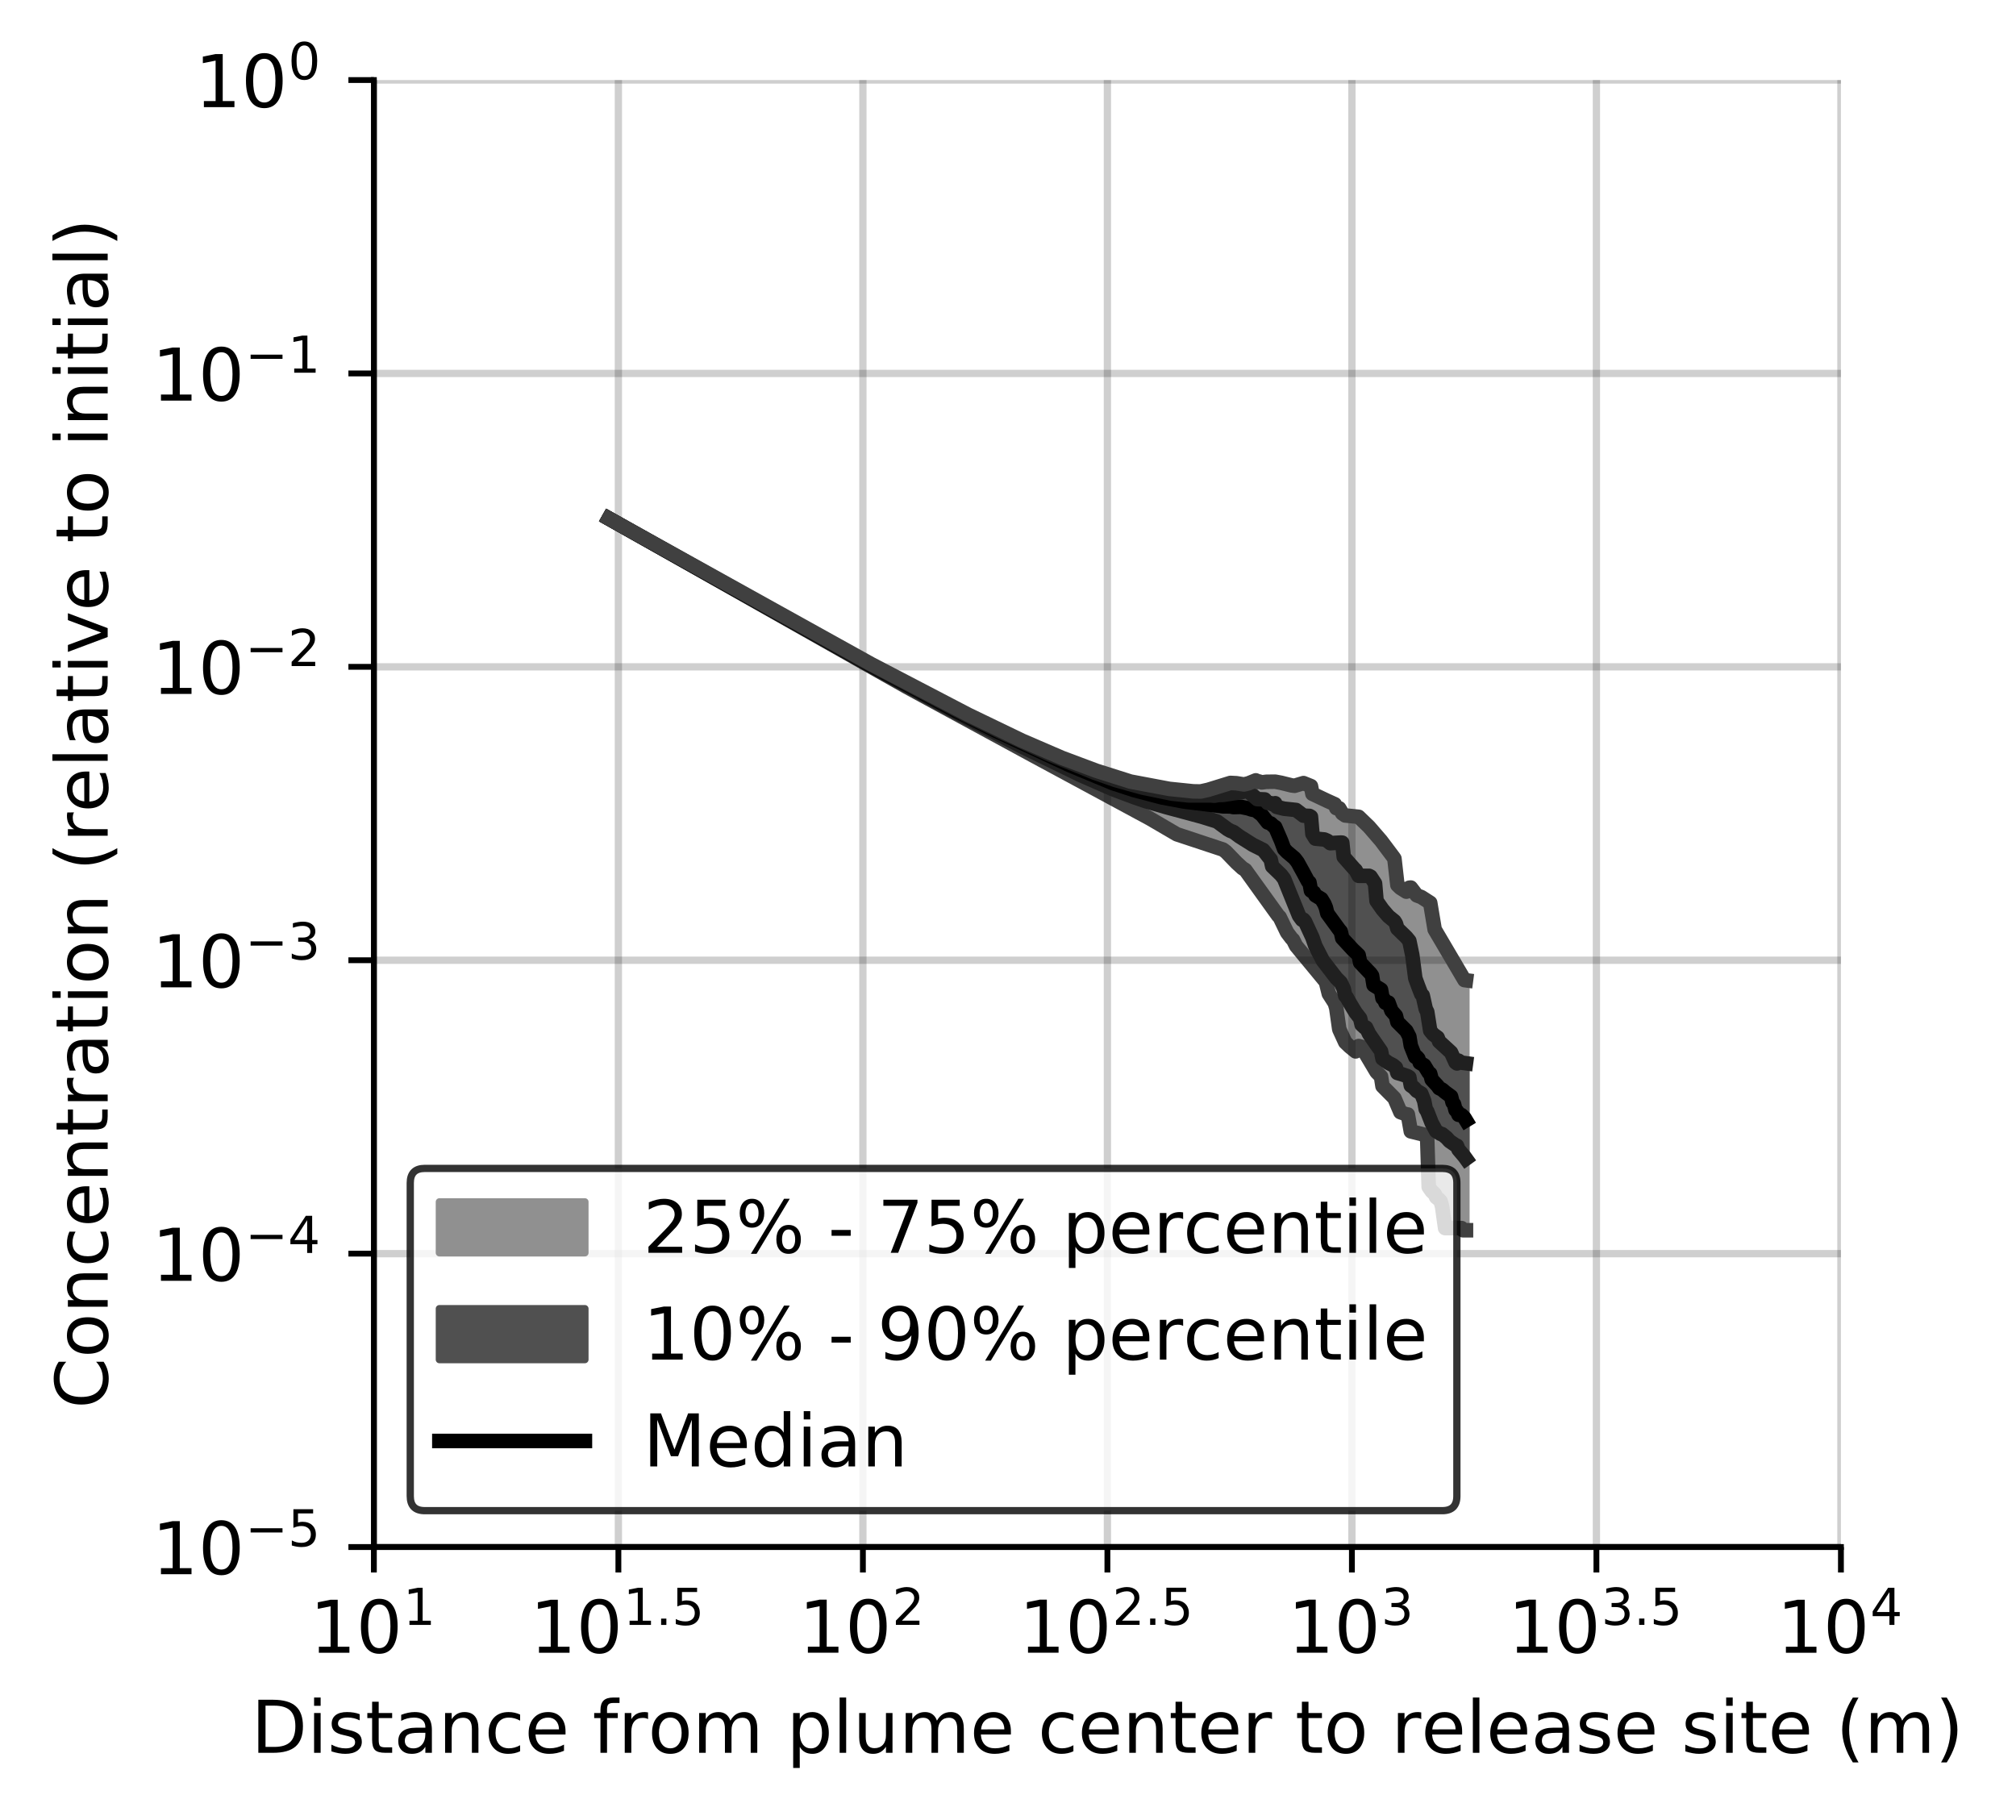 <?xml version="1.0" encoding="utf-8" standalone="no"?>
<!DOCTYPE svg PUBLIC "-//W3C//DTD SVG 1.1//EN"
  "http://www.w3.org/Graphics/SVG/1.1/DTD/svg11.dtd">
<!-- Created with matplotlib (https://matplotlib.org/) -->
<svg height="250.155pt" version="1.1" viewBox="0 0 277.037 250.155" width="277.037pt" xmlns="http://www.w3.org/2000/svg" xmlns:xlink="http://www.w3.org/1999/xlink">
 <defs>
  <style type="text/css">
*{stroke-linecap:butt;stroke-linejoin:round;}
  </style>
 </defs>
 <g id="figure_1">
  <g id="patch_1">
   <path d="M 0 250.155 
L 277.037 250.155 
L 277.037 0 
L 0 0 
z
" style="fill:#ffffff;"/>
  </g>
  <g id="axes_1">
   <g id="patch_2">
    <path d="M 51.378 212.599 
L 252.978 212.599 
L 252.978 10.999 
L 51.378 10.999 
z
" style="fill:#ffffff;"/>
   </g>
   <g id="PolyCollection_1">
    <defs>
     <path d="M 83.674 -178.893 
L 83.674 -178.893 
L 83.878 -178.777 
L 84.083 -178.66 
L 84.288 -178.544 
L 84.493 -178.428 
L 84.698 -178.311 
L 84.903 -178.195 
L 85.107 -178.078 
L 85.312 -177.962 
L 85.517 -177.846 
L 85.722 -177.729 
L 85.927 -177.613 
L 86.132 -177.496 
L 86.336 -177.38 
L 86.541 -177.264 
L 86.746 -177.147 
L 86.951 -177.031 
L 87.156 -176.914 
L 87.361 -176.798 
L 87.565 -176.682 
L 87.77 -176.565 
L 87.975 -176.449 
L 88.18 -176.332 
L 88.385 -176.216 
L 88.59 -176.1 
L 88.794 -175.983 
L 88.999 -175.867 
L 89.204 -175.75 
L 89.409 -175.634 
L 89.614 -175.518 
L 89.819 -175.401 
L 90.023 -175.285 
L 90.228 -175.168 
L 90.433 -175.052 
L 90.638 -174.936 
L 90.843 -174.819 
L 91.048 -174.703 
L 91.252 -174.586 
L 91.457 -174.47 
L 91.662 -174.354 
L 91.867 -174.237 
L 92.072 -174.121 
L 92.277 -174.004 
L 92.481 -173.888 
L 92.686 -173.772 
L 92.891 -173.655 
L 93.096 -173.539 
L 93.301 -173.422 
L 93.506 -173.306 
L 93.71 -173.19 
L 93.915 -173.073 
L 94.12 -172.957 
L 94.325 -172.84 
L 94.53 -172.724 
L 94.735 -172.607 
L 94.939 -172.491 
L 95.144 -172.375 
L 95.349 -172.258 
L 95.554 -172.142 
L 95.759 -172.025 
L 95.964 -171.909 
L 96.168 -171.793 
L 96.373 -171.676 
L 96.578 -171.56 
L 96.783 -171.443 
L 96.988 -171.327 
L 97.193 -171.211 
L 97.397 -171.094 
L 97.602 -170.978 
L 97.807 -170.861 
L 98.012 -170.745 
L 98.217 -170.629 
L 98.422 -170.512 
L 98.626 -170.396 
L 98.831 -170.279 
L 99.036 -170.163 
L 99.241 -170.047 
L 99.446 -169.93 
L 99.651 -169.814 
L 99.855 -169.697 
L 100.06 -169.581 
L 100.265 -169.465 
L 100.47 -169.348 
L 100.675 -169.232 
L 100.88 -169.115 
L 101.084 -168.999 
L 101.289 -168.883 
L 101.494 -168.766 
L 101.699 -168.65 
L 101.904 -168.533 
L 102.109 -168.417 
L 102.313 -168.301 
L 102.518 -168.184 
L 102.723 -168.068 
L 102.928 -167.951 
L 103.133 -167.835 
L 103.338 -167.719 
L 103.542 -167.602 
L 103.747 -167.486 
L 103.952 -167.369 
L 104.157 -167.254 
L 104.362 -167.139 
L 104.567 -167.024 
L 104.771 -166.909 
L 104.976 -166.794 
L 105.181 -166.679 
L 105.386 -166.564 
L 105.591 -166.449 
L 105.796 -166.334 
L 106 -166.219 
L 106.205 -166.103 
L 106.41 -165.985 
L 106.615 -165.868 
L 106.82 -165.75 
L 107.025 -165.633 
L 107.229 -165.517 
L 107.434 -165.403 
L 107.639 -165.288 
L 107.844 -165.174 
L 108.049 -165.06 
L 108.254 -164.945 
L 108.458 -164.831 
L 108.663 -164.716 
L 108.868 -164.602 
L 109.073 -164.488 
L 109.278 -164.373 
L 109.482 -164.259 
L 109.687 -164.145 
L 109.892 -164.031 
L 110.097 -163.916 
L 110.302 -163.801 
L 110.507 -163.686 
L 110.711 -163.57 
L 110.916 -163.455 
L 111.121 -163.34 
L 111.326 -163.225 
L 111.531 -163.11 
L 111.736 -162.995 
L 111.94 -162.879 
L 112.145 -162.763 
L 112.35 -162.646 
L 112.555 -162.53 
L 112.76 -162.413 
L 112.965 -162.296 
L 113.169 -162.18 
L 113.374 -162.063 
L 113.579 -161.946 
L 113.784 -161.83 
L 113.989 -161.713 
L 114.194 -161.597 
L 114.398 -161.481 
L 114.603 -161.364 
L 114.808 -161.248 
L 115.013 -161.131 
L 115.218 -161.015 
L 115.423 -160.901 
L 115.627 -160.787 
L 115.832 -160.673 
L 116.037 -160.559 
L 116.242 -160.445 
L 116.447 -160.331 
L 116.652 -160.217 
L 116.856 -160.103 
L 117.061 -159.989 
L 117.266 -159.875 
L 117.471 -159.761 
L 117.676 -159.647 
L 117.881 -159.533 
L 118.085 -159.419 
L 118.29 -159.305 
L 118.495 -159.191 
L 118.7 -159.075 
L 118.905 -158.959 
L 119.11 -158.843 
L 119.314 -158.727 
L 119.519 -158.611 
L 119.724 -158.495 
L 119.929 -158.378 
L 120.134 -158.26 
L 120.339 -158.143 
L 120.543 -158.026 
L 120.748 -157.909 
L 120.953 -157.792 
L 121.158 -157.677 
L 121.363 -157.562 
L 121.568 -157.447 
L 121.772 -157.333 
L 121.977 -157.218 
L 122.182 -157.103 
L 122.387 -156.989 
L 122.592 -156.874 
L 122.797 -156.759 
L 123.001 -156.643 
L 123.206 -156.53 
L 123.411 -156.417 
L 123.616 -156.304 
L 123.821 -156.191 
L 124.026 -156.079 
L 124.23 -155.966 
L 124.435 -155.853 
L 124.64 -155.74 
L 124.845 -155.628 
L 125.05 -155.515 
L 125.255 -155.402 
L 125.459 -155.289 
L 125.664 -155.177 
L 125.869 -155.064 
L 126.074 -154.951 
L 126.279 -154.839 
L 126.484 -154.726 
L 126.688 -154.613 
L 126.893 -154.5 
L 127.098 -154.388 
L 127.303 -154.275 
L 127.508 -154.162 
L 127.713 -154.049 
L 127.917 -153.937 
L 128.122 -153.824 
L 128.327 -153.712 
L 128.532 -153.601 
L 128.737 -153.49 
L 128.942 -153.38 
L 129.146 -153.269 
L 129.351 -153.159 
L 129.556 -153.049 
L 129.761 -152.939 
L 129.966 -152.829 
L 130.171 -152.719 
L 130.375 -152.61 
L 130.58 -152.5 
L 130.785 -152.39 
L 130.99 -152.277 
L 131.195 -152.164 
L 131.4 -152.053 
L 131.604 -151.942 
L 131.809 -151.831 
L 132.014 -151.72 
L 132.219 -151.609 
L 132.424 -151.498 
L 132.629 -151.387 
L 132.833 -151.276 
L 133.038 -151.167 
L 133.243 -151.058 
L 133.448 -150.948 
L 133.653 -150.837 
L 133.858 -150.727 
L 134.062 -150.614 
L 134.267 -150.501 
L 134.472 -150.388 
L 134.677 -150.275 
L 134.882 -150.163 
L 135.087 -150.05 
L 135.291 -149.937 
L 135.496 -149.824 
L 135.701 -149.711 
L 135.906 -149.598 
L 136.111 -149.485 
L 136.316 -149.372 
L 136.52 -149.259 
L 136.725 -149.147 
L 136.93 -149.034 
L 137.135 -148.923 
L 137.34 -148.813 
L 137.545 -148.704 
L 137.749 -148.594 
L 137.954 -148.486 
L 138.159 -148.377 
L 138.364 -148.27 
L 138.569 -148.164 
L 138.774 -148.059 
L 138.978 -147.951 
L 139.183 -147.839 
L 139.388 -147.727 
L 139.593 -147.615 
L 139.798 -147.504 
L 140.003 -147.394 
L 140.207 -147.285 
L 140.412 -147.168 
L 140.617 -147.056 
L 140.822 -146.945 
L 141.027 -146.835 
L 141.232 -146.724 
L 141.436 -146.615 
L 141.641 -146.506 
L 141.846 -146.397 
L 142.051 -146.288 
L 142.256 -146.183 
L 142.46 -146.08 
L 142.665 -145.979 
L 142.87 -145.879 
L 143.075 -145.779 
L 143.28 -145.679 
L 143.485 -145.58 
L 143.689 -145.48 
L 143.894 -145.38 
L 144.099 -145.28 
L 144.304 -145.177 
L 144.509 -145.066 
L 144.714 -144.954 
L 144.918 -144.843 
L 145.123 -144.732 
L 145.328 -144.621 
L 145.533 -144.509 
L 145.738 -144.396 
L 145.943 -144.284 
L 146.147 -144.172 
L 146.352 -144.06 
L 146.557 -143.948 
L 146.762 -143.836 
L 146.967 -143.724 
L 147.172 -143.612 
L 147.376 -143.499 
L 147.581 -143.389 
L 147.786 -143.279 
L 147.991 -143.169 
L 148.196 -143.058 
L 148.401 -142.948 
L 148.605 -142.838 
L 148.81 -142.728 
L 149.015 -142.617 
L 149.22 -142.507 
L 149.425 -142.398 
L 149.63 -142.289 
L 149.834 -142.18 
L 150.039 -142.07 
L 150.244 -141.962 
L 150.449 -141.853 
L 150.654 -141.744 
L 150.859 -141.635 
L 151.063 -141.526 
L 151.268 -141.413 
L 151.473 -141.301 
L 151.678 -141.188 
L 151.883 -141.075 
L 152.088 -140.962 
L 152.292 -140.848 
L 152.497 -140.735 
L 152.702 -140.62 
L 152.907 -140.504 
L 153.112 -140.388 
L 153.317 -140.272 
L 153.521 -140.156 
L 153.726 -140.04 
L 153.931 -139.924 
L 154.136 -139.807 
L 154.341 -139.687 
L 154.546 -139.567 
L 154.75 -139.447 
L 154.955 -139.327 
L 155.16 -139.208 
L 155.365 -139.09 
L 155.57 -138.985 
L 155.775 -138.881 
L 155.979 -138.779 
L 156.184 -138.678 
L 156.389 -138.577 
L 156.594 -138.477 
L 156.799 -138.376 
L 157.004 -138.274 
L 157.208 -138.171 
L 157.413 -138.043 
L 157.618 -137.915 
L 157.823 -137.789 
L 158.028 -137.664 
L 158.233 -137.539 
L 158.437 -137.414 
L 158.642 -137.288 
L 158.847 -137.157 
L 159.052 -137.024 
L 159.257 -136.891 
L 159.462 -136.759 
L 159.666 -136.638 
L 159.871 -136.518 
L 160.076 -136.4 
L 160.281 -136.283 
L 160.486 -136.165 
L 160.691 -136.046 
L 160.895 -135.923 
L 161.1 -135.798 
L 161.305 -135.682 
L 161.51 -135.574 
L 161.715 -135.509 
L 161.92 -135.444 
L 162.124 -135.378 
L 162.329 -135.312 
L 162.534 -135.25 
L 162.739 -135.187 
L 162.944 -135.125 
L 163.149 -135.063 
L 163.353 -135 
L 163.558 -134.938 
L 163.763 -134.876 
L 163.968 -134.814 
L 164.173 -134.752 
L 164.378 -134.695 
L 164.582 -134.642 
L 164.787 -134.589 
L 164.992 -134.536 
L 165.197 -134.468 
L 165.402 -134.387 
L 165.607 -134.307 
L 165.811 -134.229 
L 166.016 -134.153 
L 166.221 -134.082 
L 166.426 -134.014 
L 166.631 -133.94 
L 166.836 -133.862 
L 167.04 -133.785 
L 167.245 -133.707 
L 167.45 -133.63 
L 167.655 -133.554 
L 167.86 -133.479 
L 168.065 -133.406 
L 168.269 -133.287 
L 168.474 -133.097 
L 168.679 -132.906 
L 168.884 -132.712 
L 169.089 -132.518 
L 169.294 -132.289 
L 169.498 -132.054 
L 169.703 -131.831 
L 169.908 -131.614 
L 170.113 -131.387 
L 170.318 -131.144 
L 170.523 -130.985 
L 170.727 -130.858 
L 170.932 -130.736 
L 171.137 -130.598 
L 171.342 -130.305 
L 171.547 -130.012 
L 171.752 -129.718 
L 171.956 -129.423 
L 172.161 -129.121 
L 172.366 -128.818 
L 172.571 -128.517 
L 172.776 -128.22 
L 172.981 -127.921 
L 173.185 -127.609 
L 173.39 -127.295 
L 173.595 -126.982 
L 173.8 -126.671 
L 174.005 -126.364 
L 174.209 -126.066 
L 174.414 -125.767 
L 174.619 -125.47 
L 174.824 -125.173 
L 175.029 -124.931 
L 175.234 -124.731 
L 175.438 -124.529 
L 175.643 -124.328 
L 175.848 -124.131 
L 176.053 -123.658 
L 176.258 -123.116 
L 176.463 -122.655 
L 176.667 -122.316 
L 176.872 -122.014 
L 177.077 -121.707 
L 177.282 -121.403 
L 177.487 -121.206 
L 177.692 -121.009 
L 177.896 -120.461 
L 178.101 -120.187 
L 178.306 -119.931 
L 178.511 -119.675 
L 178.716 -119.418 
L 178.921 -119.161 
L 179.125 -118.905 
L 179.33 -118.649 
L 179.535 -118.396 
L 179.74 -118.143 
L 179.945 -117.893 
L 180.15 -117.653 
L 180.354 -117.413 
L 180.559 -117.165 
L 180.764 -116.914 
L 180.969 -116.667 
L 181.174 -116.423 
L 181.379 -116.181 
L 181.583 -115.942 
L 181.788 -115.704 
L 181.993 -115.466 
L 182.198 -115.226 
L 182.403 -114.391 
L 182.608 -113.586 
L 182.812 -113.242 
L 183.017 -112.919 
L 183.222 -112.61 
L 183.427 -112.31 
L 183.632 -111.618 
L 183.837 -110.124 
L 184.041 -108.713 
L 184.246 -108.191 
L 184.451 -107.773 
L 184.656 -107.351 
L 184.861 -106.925 
L 185.066 -106.688 
L 185.27 -106.509 
L 185.475 -106.336 
L 185.68 -106.165 
L 185.885 -105.995 
L 186.09 -105.827 
L 186.295 -105.671 
L 186.499 -105.799 
L 186.704 -106.406 
L 186.909 -106.393 
L 187.114 -106.293 
L 187.319 -105.926 
L 187.524 -105.561 
L 187.728 -105.173 
L 187.933 -104.789 
L 188.138 -104.394 
L 188.343 -103.954 
L 188.548 -103.536 
L 188.753 -103.278 
L 188.957 -103.061 
L 189.162 -102.845 
L 189.367 -102.626 
L 189.572 -102.413 
L 189.777 -102.217 
L 189.982 -100.895 
L 190.186 -100.684 
L 190.391 -100.475 
L 190.596 -100.269 
L 190.801 -100.057 
L 191.006 -99.846 
L 191.211 -99.676 
L 191.415 -99.503 
L 191.62 -99.243 
L 191.825 -98.719 
L 192.03 -98.192 
L 192.235 -97.657 
L 192.44 -97.322 
L 192.644 -97.23 
L 192.849 -97.146 
L 193.054 -97.075 
L 193.259 -97.016 
L 193.464 -97 
L 193.669 -95.582 
L 193.873 -94.681 
L 194.078 -94.628 
L 194.283 -94.576 
L 194.488 -94.525 
L 194.693 -94.475 
L 194.898 -94.426 
L 195.102 -94.376 
L 195.307 -94.326 
L 195.512 -94.275 
L 195.717 -94.224 
L 195.922 -93.921 
L 196.127 -93.617 
L 196.331 -87.051 
L 196.536 -86.696 
L 196.741 -86.458 
L 196.946 -86.254 
L 197.151 -86.08 
L 197.356 -85.639 
L 197.56 -85.527 
L 197.765 -85.301 
L 197.97 -85.069 
L 198.175 -84.334 
L 198.38 -82.437 
L 198.585 -81.39 
L 198.789 -81.39 
L 198.994 -81.39 
L 199.199 -81.39 
L 199.404 -81.39 
L 199.609 -81.39 
L 199.814 -81.39 
L 200.018 -81.39 
L 200.223 -81.39 
L 200.428 -81.39 
L 200.633 -81.39 
L 200.838 -81.39 
L 201.043 -81.091 
L 201.247 -81.091 
L 201.452 -81.091 
L 201.452 -115.441 
L 201.452 -115.441 
L 201.247 -115.467 
L 201.043 -115.512 
L 200.838 -115.886 
L 200.633 -116.256 
L 200.428 -116.624 
L 200.223 -116.99 
L 200.018 -117.359 
L 199.814 -117.728 
L 199.609 -118.095 
L 199.404 -118.459 
L 199.199 -118.821 
L 198.994 -119.189 
L 198.789 -119.554 
L 198.585 -119.913 
L 198.38 -120.274 
L 198.175 -120.635 
L 197.97 -120.994 
L 197.765 -121.353 
L 197.56 -121.711 
L 197.356 -122.069 
L 197.151 -122.424 
L 196.946 -122.778 
L 196.741 -124.765 
L 196.536 -126.093 
L 196.331 -126.227 
L 196.127 -126.362 
L 195.922 -126.496 
L 195.717 -126.628 
L 195.512 -126.756 
L 195.307 -126.883 
L 195.102 -127.009 
L 194.898 -127.071 
L 194.693 -127.112 
L 194.488 -127.378 
L 194.283 -127.646 
L 194.078 -127.915 
L 193.873 -128.183 
L 193.669 -128.163 
L 193.464 -127.703 
L 193.259 -127.622 
L 193.054 -127.752 
L 192.849 -127.881 
L 192.644 -128.011 
L 192.44 -128.139 
L 192.235 -128.268 
L 192.03 -128.535 
L 191.825 -129.705 
L 191.62 -132.16 
L 191.415 -132.449 
L 191.211 -132.734 
L 191.006 -133.018 
L 190.801 -133.298 
L 190.596 -133.577 
L 190.391 -133.846 
L 190.186 -134.112 
L 189.982 -134.374 
L 189.777 -134.628 
L 189.572 -134.881 
L 189.367 -135.124 
L 189.162 -135.362 
L 188.957 -135.6 
L 188.753 -135.838 
L 188.548 -136.075 
L 188.343 -136.304 
L 188.138 -136.522 
L 187.933 -136.74 
L 187.728 -136.947 
L 187.524 -137.151 
L 187.319 -137.352 
L 187.114 -137.544 
L 186.909 -137.728 
L 186.704 -137.908 
L 186.499 -137.98 
L 186.295 -138.001 
L 186.09 -138.005 
L 185.885 -138.009 
L 185.68 -138.023 
L 185.475 -138.037 
L 185.27 -138.054 
L 185.066 -138.072 
L 184.861 -138.092 
L 184.656 -138.228 
L 184.451 -138.377 
L 184.246 -138.718 
L 184.041 -139.078 
L 183.837 -139.087 
L 183.632 -139.099 
L 183.427 -139.635 
L 183.222 -139.748 
L 183.017 -139.837 
L 182.812 -139.925 
L 182.608 -140.014 
L 182.403 -140.098 
L 182.198 -140.181 
L 181.993 -140.263 
L 181.788 -140.341 
L 181.583 -140.459 
L 181.379 -140.539 
L 181.174 -140.643 
L 180.969 -140.747 
L 180.764 -140.851 
L 180.559 -140.96 
L 180.354 -141.067 
L 180.15 -142.127 
L 179.945 -142.223 
L 179.74 -142.316 
L 179.535 -142.411 
L 179.33 -142.479 
L 179.125 -142.54 
L 178.921 -142.6 
L 178.716 -142.526 
L 178.511 -142.445 
L 178.306 -142.346 
L 178.101 -142.252 
L 177.896 -142.172 
L 177.692 -142.161 
L 177.487 -142.224 
L 177.282 -142.287 
L 177.077 -142.353 
L 176.872 -142.418 
L 176.667 -142.476 
L 176.463 -142.51 
L 176.258 -142.543 
L 176.053 -142.58 
L 175.848 -142.617 
L 175.643 -142.645 
L 175.438 -142.669 
L 175.234 -142.733 
L 175.029 -142.746 
L 174.824 -142.757 
L 174.619 -142.767 
L 174.414 -142.754 
L 174.209 -142.739 
L 174.005 -142.718 
L 173.8 -142.679 
L 173.595 -142.627 
L 173.39 -142.635 
L 173.185 -142.648 
L 172.981 -142.774 
L 172.776 -142.692 
L 172.571 -142.916 
L 172.366 -142.889 
L 172.161 -142.813 
L 171.956 -142.713 
L 171.752 -142.604 
L 171.547 -142.499 
L 171.342 -142.38 
L 171.137 -142.372 
L 170.932 -142.354 
L 170.727 -142.292 
L 170.523 -142.303 
L 170.318 -142.396 
L 170.113 -142.467 
L 169.908 -142.521 
L 169.703 -142.554 
L 169.498 -142.567 
L 169.294 -142.577 
L 169.089 -142.563 
L 168.884 -142.566 
L 168.679 -142.549 
L 168.474 -142.485 
L 168.269 -142.408 
L 168.065 -142.335 
L 167.86 -142.259 
L 167.655 -142.184 
L 167.45 -142.106 
L 167.245 -142.032 
L 167.04 -141.962 
L 166.836 -141.894 
L 166.631 -141.823 
L 166.426 -141.751 
L 166.221 -141.682 
L 166.016 -141.615 
L 165.811 -141.55 
L 165.607 -141.489 
L 165.402 -141.452 
L 165.197 -141.417 
L 164.992 -141.387 
L 164.787 -141.358 
L 164.582 -141.33 
L 164.378 -141.355 
L 164.173 -141.382 
L 163.968 -141.406 
L 163.763 -141.428 
L 163.558 -141.449 
L 163.353 -141.467 
L 163.149 -141.483 
L 162.944 -141.498 
L 162.739 -141.514 
L 162.534 -141.53 
L 162.329 -141.546 
L 162.124 -141.564 
L 161.92 -141.591 
L 161.715 -141.624 
L 161.51 -141.657 
L 161.305 -141.69 
L 161.1 -141.716 
L 160.895 -141.73 
L 160.691 -141.745 
L 160.486 -141.764 
L 160.281 -141.786 
L 160.076 -141.807 
L 159.871 -141.832 
L 159.666 -141.86 
L 159.462 -141.888 
L 159.257 -141.916 
L 159.052 -141.955 
L 158.847 -141.995 
L 158.642 -142.04 
L 158.437 -142.086 
L 158.233 -142.133 
L 158.028 -142.18 
L 157.823 -142.223 
L 157.618 -142.263 
L 157.413 -142.302 
L 157.208 -142.341 
L 157.004 -142.381 
L 156.799 -142.427 
L 156.594 -142.475 
L 156.389 -142.523 
L 156.184 -142.571 
L 155.979 -142.62 
L 155.775 -142.663 
L 155.57 -142.705 
L 155.365 -142.747 
L 155.16 -142.803 
L 154.955 -142.862 
L 154.75 -142.92 
L 154.546 -142.979 
L 154.341 -143.042 
L 154.136 -143.11 
L 153.931 -143.173 
L 153.726 -143.232 
L 153.521 -143.297 
L 153.317 -143.362 
L 153.112 -143.427 
L 152.907 -143.493 
L 152.702 -143.563 
L 152.497 -143.633 
L 152.292 -143.702 
L 152.088 -143.772 
L 151.883 -143.841 
L 151.678 -143.91 
L 151.473 -143.975 
L 151.268 -144.04 
L 151.063 -144.104 
L 150.859 -144.169 
L 150.654 -144.238 
L 150.449 -144.309 
L 150.244 -144.38 
L 150.039 -144.45 
L 149.834 -144.521 
L 149.63 -144.592 
L 149.425 -144.663 
L 149.22 -144.735 
L 149.015 -144.81 
L 148.81 -144.888 
L 148.605 -144.966 
L 148.401 -145.044 
L 148.196 -145.122 
L 147.991 -145.2 
L 147.786 -145.278 
L 147.581 -145.356 
L 147.376 -145.434 
L 147.172 -145.514 
L 146.967 -145.595 
L 146.762 -145.677 
L 146.557 -145.759 
L 146.352 -145.84 
L 146.147 -145.922 
L 145.943 -146.003 
L 145.738 -146.085 
L 145.533 -146.167 
L 145.328 -146.249 
L 145.123 -146.332 
L 144.918 -146.418 
L 144.714 -146.504 
L 144.509 -146.59 
L 144.304 -146.676 
L 144.099 -146.763 
L 143.894 -146.849 
L 143.689 -146.935 
L 143.485 -147.021 
L 143.28 -147.107 
L 143.075 -147.193 
L 142.87 -147.28 
L 142.665 -147.37 
L 142.46 -147.462 
L 142.256 -147.555 
L 142.051 -147.647 
L 141.846 -147.74 
L 141.641 -147.833 
L 141.436 -147.926 
L 141.232 -148.018 
L 141.027 -148.111 
L 140.822 -148.204 
L 140.617 -148.296 
L 140.412 -148.389 
L 140.207 -148.482 
L 140.003 -148.575 
L 139.798 -148.671 
L 139.593 -148.767 
L 139.388 -148.863 
L 139.183 -148.958 
L 138.978 -149.054 
L 138.774 -149.15 
L 138.569 -149.246 
L 138.364 -149.342 
L 138.159 -149.437 
L 137.954 -149.533 
L 137.749 -149.629 
L 137.545 -149.725 
L 137.34 -149.821 
L 137.135 -149.916 
L 136.93 -150.013 
L 136.725 -150.113 
L 136.52 -150.214 
L 136.316 -150.316 
L 136.111 -150.418 
L 135.906 -150.52 
L 135.701 -150.621 
L 135.496 -150.723 
L 135.291 -150.825 
L 135.087 -150.927 
L 134.882 -151.028 
L 134.677 -151.13 
L 134.472 -151.232 
L 134.267 -151.334 
L 134.062 -151.435 
L 133.858 -151.537 
L 133.653 -151.639 
L 133.448 -151.741 
L 133.243 -151.842 
L 133.038 -151.944 
L 132.833 -152.049 
L 132.629 -152.153 
L 132.424 -152.258 
L 132.219 -152.363 
L 132.014 -152.467 
L 131.809 -152.572 
L 131.604 -152.677 
L 131.4 -152.781 
L 131.195 -152.886 
L 130.99 -152.991 
L 130.785 -153.095 
L 130.58 -153.2 
L 130.375 -153.305 
L 130.171 -153.409 
L 129.966 -153.514 
L 129.761 -153.618 
L 129.556 -153.723 
L 129.351 -153.828 
L 129.146 -153.932 
L 128.942 -154.037 
L 128.737 -154.142 
L 128.532 -154.246 
L 128.327 -154.352 
L 128.122 -154.459 
L 127.917 -154.567 
L 127.713 -154.675 
L 127.508 -154.783 
L 127.303 -154.89 
L 127.098 -154.998 
L 126.893 -155.106 
L 126.688 -155.214 
L 126.484 -155.321 
L 126.279 -155.429 
L 126.074 -155.537 
L 125.869 -155.645 
L 125.664 -155.752 
L 125.459 -155.86 
L 125.255 -155.968 
L 125.05 -156.076 
L 124.845 -156.184 
L 124.64 -156.291 
L 124.435 -156.399 
L 124.23 -156.507 
L 124.026 -156.615 
L 123.821 -156.722 
L 123.616 -156.829 
L 123.411 -156.936 
L 123.206 -157.043 
L 123.001 -157.15 
L 122.797 -157.257 
L 122.592 -157.365 
L 122.387 -157.474 
L 122.182 -157.583 
L 121.977 -157.692 
L 121.772 -157.8 
L 121.568 -157.909 
L 121.363 -158.018 
L 121.158 -158.127 
L 120.953 -158.235 
L 120.748 -158.344 
L 120.543 -158.453 
L 120.339 -158.562 
L 120.134 -158.67 
L 119.929 -158.779 
L 119.724 -158.888 
L 119.519 -158.997 
L 119.314 -159.105 
L 119.11 -159.214 
L 118.905 -159.323 
L 118.7 -159.432 
L 118.495 -159.54 
L 118.29 -159.649 
L 118.085 -159.758 
L 117.881 -159.868 
L 117.676 -159.977 
L 117.471 -160.085 
L 117.266 -160.194 
L 117.061 -160.303 
L 116.856 -160.412 
L 116.652 -160.521 
L 116.447 -160.63 
L 116.242 -160.739 
L 116.037 -160.848 
L 115.832 -160.956 
L 115.627 -161.065 
L 115.423 -161.174 
L 115.218 -161.283 
L 115.013 -161.393 
L 114.808 -161.508 
L 114.603 -161.622 
L 114.398 -161.736 
L 114.194 -161.851 
L 113.989 -161.965 
L 113.784 -162.08 
L 113.579 -162.194 
L 113.374 -162.309 
L 113.169 -162.423 
L 112.965 -162.538 
L 112.76 -162.652 
L 112.555 -162.766 
L 112.35 -162.881 
L 112.145 -162.995 
L 111.94 -163.11 
L 111.736 -163.224 
L 111.531 -163.338 
L 111.326 -163.452 
L 111.121 -163.566 
L 110.916 -163.68 
L 110.711 -163.795 
L 110.507 -163.91 
L 110.302 -164.027 
L 110.097 -164.14 
L 109.892 -164.252 
L 109.687 -164.367 
L 109.482 -164.481 
L 109.278 -164.596 
L 109.073 -164.711 
L 108.868 -164.826 
L 108.663 -164.942 
L 108.458 -165.057 
L 108.254 -165.172 
L 108.049 -165.287 
L 107.844 -165.4 
L 107.639 -165.514 
L 107.434 -165.627 
L 107.229 -165.741 
L 107.025 -165.854 
L 106.82 -165.969 
L 106.615 -166.083 
L 106.41 -166.198 
L 106.205 -166.312 
L 106 -166.428 
L 105.796 -166.543 
L 105.591 -166.658 
L 105.386 -166.77 
L 105.181 -166.884 
L 104.976 -166.998 
L 104.771 -167.113 
L 104.567 -167.227 
L 104.362 -167.342 
L 104.157 -167.456 
L 103.952 -167.57 
L 103.747 -167.684 
L 103.542 -167.798 
L 103.338 -167.913 
L 103.133 -168.027 
L 102.928 -168.142 
L 102.723 -168.256 
L 102.518 -168.37 
L 102.313 -168.485 
L 102.109 -168.599 
L 101.904 -168.714 
L 101.699 -168.828 
L 101.494 -168.942 
L 101.289 -169.057 
L 101.084 -169.171 
L 100.88 -169.285 
L 100.675 -169.4 
L 100.47 -169.514 
L 100.265 -169.629 
L 100.06 -169.743 
L 99.855 -169.857 
L 99.651 -169.972 
L 99.446 -170.086 
L 99.241 -170.2 
L 99.036 -170.315 
L 98.831 -170.429 
L 98.626 -170.544 
L 98.422 -170.658 
L 98.217 -170.772 
L 98.012 -170.887 
L 97.807 -171.001 
L 97.602 -171.115 
L 97.397 -171.23 
L 97.193 -171.344 
L 96.988 -171.459 
L 96.783 -171.573 
L 96.578 -171.687 
L 96.373 -171.802 
L 96.168 -171.916 
L 95.964 -172.031 
L 95.759 -172.145 
L 95.554 -172.259 
L 95.349 -172.374 
L 95.144 -172.488 
L 94.939 -172.602 
L 94.735 -172.717 
L 94.53 -172.831 
L 94.325 -172.946 
L 94.12 -173.06 
L 93.915 -173.174 
L 93.71 -173.289 
L 93.506 -173.403 
L 93.301 -173.517 
L 93.096 -173.632 
L 92.891 -173.746 
L 92.686 -173.861 
L 92.481 -173.975 
L 92.277 -174.089 
L 92.072 -174.204 
L 91.867 -174.318 
L 91.662 -174.432 
L 91.457 -174.547 
L 91.252 -174.661 
L 91.048 -174.776 
L 90.843 -174.89 
L 90.638 -175.004 
L 90.433 -175.119 
L 90.228 -175.233 
L 90.023 -175.348 
L 89.819 -175.462 
L 89.614 -175.576 
L 89.409 -175.691 
L 89.204 -175.805 
L 88.999 -175.919 
L 88.794 -176.034 
L 88.59 -176.148 
L 88.385 -176.263 
L 88.18 -176.377 
L 87.975 -176.491 
L 87.77 -176.606 
L 87.565 -176.72 
L 87.361 -176.834 
L 87.156 -176.949 
L 86.951 -177.063 
L 86.746 -177.178 
L 86.541 -177.292 
L 86.336 -177.406 
L 86.132 -177.521 
L 85.927 -177.635 
L 85.722 -177.749 
L 85.517 -177.864 
L 85.312 -177.978 
L 85.107 -178.093 
L 84.903 -178.207 
L 84.698 -178.321 
L 84.493 -178.436 
L 84.288 -178.55 
L 84.083 -178.665 
L 83.878 -178.779 
L 83.674 -178.893 
z
" id="me35c3c5f82" style="stroke:#909090;"/>
    </defs>
    <g clip-path="url(#p5ff68457f3)">
     <use style="fill:#909090;stroke:#909090;" x="0" xlink:href="#me35c3c5f82" y="250.155"/>
    </g>
   </g>
   <g id="PolyCollection_2">
    <defs>
     <path d="M 83.674 -178.893 
L 83.674 -178.893 
L 83.878 -178.777 
L 84.083 -178.661 
L 84.288 -178.545 
L 84.493 -178.429 
L 84.698 -178.313 
L 84.903 -178.197 
L 85.107 -178.081 
L 85.312 -177.965 
L 85.517 -177.849 
L 85.722 -177.733 
L 85.927 -177.617 
L 86.132 -177.501 
L 86.336 -177.385 
L 86.541 -177.269 
L 86.746 -177.153 
L 86.951 -177.037 
L 87.156 -176.921 
L 87.361 -176.805 
L 87.565 -176.689 
L 87.77 -176.573 
L 87.975 -176.457 
L 88.18 -176.341 
L 88.385 -176.225 
L 88.59 -176.109 
L 88.794 -175.993 
L 88.999 -175.877 
L 89.204 -175.761 
L 89.409 -175.645 
L 89.614 -175.529 
L 89.819 -175.413 
L 90.023 -175.297 
L 90.228 -175.181 
L 90.433 -175.065 
L 90.638 -174.949 
L 90.843 -174.833 
L 91.048 -174.717 
L 91.252 -174.601 
L 91.457 -174.485 
L 91.662 -174.369 
L 91.867 -174.253 
L 92.072 -174.137 
L 92.277 -174.02 
L 92.481 -173.904 
L 92.686 -173.788 
L 92.891 -173.672 
L 93.096 -173.556 
L 93.301 -173.44 
L 93.506 -173.324 
L 93.71 -173.208 
L 93.915 -173.092 
L 94.12 -172.976 
L 94.325 -172.86 
L 94.53 -172.744 
L 94.735 -172.628 
L 94.939 -172.512 
L 95.144 -172.396 
L 95.349 -172.28 
L 95.554 -172.164 
L 95.759 -172.048 
L 95.964 -171.932 
L 96.168 -171.816 
L 96.373 -171.7 
L 96.578 -171.584 
L 96.783 -171.468 
L 96.988 -171.352 
L 97.193 -171.236 
L 97.397 -171.12 
L 97.602 -171.004 
L 97.807 -170.888 
L 98.012 -170.772 
L 98.217 -170.656 
L 98.422 -170.54 
L 98.626 -170.424 
L 98.831 -170.308 
L 99.036 -170.192 
L 99.241 -170.076 
L 99.446 -169.96 
L 99.651 -169.844 
L 99.855 -169.728 
L 100.06 -169.612 
L 100.265 -169.496 
L 100.47 -169.38 
L 100.675 -169.264 
L 100.88 -169.148 
L 101.084 -169.032 
L 101.289 -168.916 
L 101.494 -168.8 
L 101.699 -168.684 
L 101.904 -168.568 
L 102.109 -168.452 
L 102.313 -168.336 
L 102.518 -168.22 
L 102.723 -168.104 
L 102.928 -167.987 
L 103.133 -167.871 
L 103.338 -167.755 
L 103.542 -167.639 
L 103.747 -167.523 
L 103.952 -167.409 
L 104.157 -167.295 
L 104.362 -167.181 
L 104.567 -167.067 
L 104.771 -166.953 
L 104.976 -166.839 
L 105.181 -166.725 
L 105.386 -166.611 
L 105.591 -166.497 
L 105.796 -166.382 
L 106 -166.267 
L 106.205 -166.153 
L 106.41 -166.039 
L 106.615 -165.923 
L 106.82 -165.807 
L 107.025 -165.691 
L 107.229 -165.575 
L 107.434 -165.459 
L 107.639 -165.344 
L 107.844 -165.227 
L 108.049 -165.111 
L 108.254 -164.994 
L 108.458 -164.879 
L 108.663 -164.765 
L 108.868 -164.649 
L 109.073 -164.533 
L 109.278 -164.418 
L 109.482 -164.302 
L 109.687 -164.188 
L 109.892 -164.072 
L 110.097 -163.956 
L 110.302 -163.841 
L 110.507 -163.726 
L 110.711 -163.611 
L 110.916 -163.496 
L 111.121 -163.38 
L 111.326 -163.265 
L 111.531 -163.15 
L 111.736 -163.035 
L 111.94 -162.92 
L 112.145 -162.806 
L 112.35 -162.691 
L 112.555 -162.576 
L 112.76 -162.462 
L 112.965 -162.347 
L 113.169 -162.232 
L 113.374 -162.117 
L 113.579 -162.002 
L 113.784 -161.888 
L 113.989 -161.773 
L 114.194 -161.658 
L 114.398 -161.543 
L 114.603 -161.428 
L 114.808 -161.314 
L 115.013 -161.199 
L 115.218 -161.083 
L 115.423 -160.967 
L 115.627 -160.853 
L 115.832 -160.74 
L 116.037 -160.628 
L 116.242 -160.516 
L 116.447 -160.402 
L 116.652 -160.288 
L 116.856 -160.176 
L 117.061 -160.062 
L 117.266 -159.947 
L 117.471 -159.833 
L 117.676 -159.72 
L 117.881 -159.605 
L 118.085 -159.49 
L 118.29 -159.375 
L 118.495 -159.26 
L 118.7 -159.146 
L 118.905 -159.032 
L 119.11 -158.919 
L 119.314 -158.805 
L 119.519 -158.692 
L 119.724 -158.58 
L 119.929 -158.468 
L 120.134 -158.355 
L 120.339 -158.244 
L 120.543 -158.132 
L 120.748 -158.02 
L 120.953 -157.907 
L 121.158 -157.793 
L 121.363 -157.68 
L 121.568 -157.566 
L 121.772 -157.453 
L 121.977 -157.34 
L 122.182 -157.227 
L 122.387 -157.114 
L 122.592 -157.001 
L 122.797 -156.89 
L 123.001 -156.78 
L 123.206 -156.669 
L 123.411 -156.558 
L 123.616 -156.447 
L 123.821 -156.336 
L 124.026 -156.223 
L 124.23 -156.11 
L 124.435 -155.998 
L 124.64 -155.886 
L 124.845 -155.774 
L 125.05 -155.66 
L 125.255 -155.545 
L 125.459 -155.429 
L 125.664 -155.315 
L 125.869 -155.201 
L 126.074 -155.087 
L 126.279 -154.973 
L 126.484 -154.858 
L 126.688 -154.744 
L 126.893 -154.631 
L 127.098 -154.519 
L 127.303 -154.406 
L 127.508 -154.295 
L 127.713 -154.184 
L 127.917 -154.074 
L 128.122 -153.964 
L 128.327 -153.855 
L 128.532 -153.748 
L 128.737 -153.642 
L 128.942 -153.535 
L 129.146 -153.429 
L 129.351 -153.323 
L 129.556 -153.216 
L 129.761 -153.11 
L 129.966 -153.004 
L 130.171 -152.897 
L 130.375 -152.791 
L 130.58 -152.684 
L 130.785 -152.578 
L 130.99 -152.472 
L 131.195 -152.362 
L 131.4 -152.253 
L 131.604 -152.144 
L 131.809 -152.035 
L 132.014 -151.926 
L 132.219 -151.816 
L 132.424 -151.707 
L 132.629 -151.598 
L 132.833 -151.489 
L 133.038 -151.382 
L 133.243 -151.277 
L 133.448 -151.172 
L 133.653 -151.067 
L 133.858 -150.962 
L 134.062 -150.858 
L 134.267 -150.753 
L 134.472 -150.646 
L 134.677 -150.54 
L 134.882 -150.433 
L 135.087 -150.327 
L 135.291 -150.221 
L 135.496 -150.115 
L 135.701 -150.008 
L 135.906 -149.902 
L 136.111 -149.796 
L 136.316 -149.69 
L 136.52 -149.583 
L 136.725 -149.477 
L 136.93 -149.371 
L 137.135 -149.265 
L 137.34 -149.159 
L 137.545 -149.053 
L 137.749 -148.947 
L 137.954 -148.841 
L 138.159 -148.735 
L 138.364 -148.629 
L 138.569 -148.523 
L 138.774 -148.416 
L 138.978 -148.309 
L 139.183 -148.201 
L 139.388 -148.094 
L 139.593 -147.986 
L 139.798 -147.878 
L 140.003 -147.774 
L 140.207 -147.671 
L 140.412 -147.568 
L 140.617 -147.466 
L 140.822 -147.363 
L 141.027 -147.256 
L 141.232 -147.147 
L 141.436 -147.038 
L 141.641 -146.929 
L 141.846 -146.82 
L 142.051 -146.711 
L 142.256 -146.606 
L 142.46 -146.505 
L 142.665 -146.404 
L 142.87 -146.307 
L 143.075 -146.209 
L 143.28 -146.112 
L 143.485 -146.014 
L 143.689 -145.917 
L 143.894 -145.819 
L 144.099 -145.722 
L 144.304 -145.625 
L 144.509 -145.524 
L 144.714 -145.422 
L 144.918 -145.322 
L 145.123 -145.223 
L 145.328 -145.126 
L 145.533 -145.029 
L 145.738 -144.932 
L 145.943 -144.835 
L 146.147 -144.738 
L 146.352 -144.641 
L 146.557 -144.544 
L 146.762 -144.447 
L 146.967 -144.351 
L 147.172 -144.254 
L 147.376 -144.158 
L 147.581 -144.063 
L 147.786 -143.968 
L 147.991 -143.873 
L 148.196 -143.778 
L 148.401 -143.683 
L 148.605 -143.588 
L 148.81 -143.493 
L 149.015 -143.398 
L 149.22 -143.304 
L 149.425 -143.211 
L 149.63 -143.118 
L 149.834 -143.025 
L 150.039 -142.931 
L 150.244 -142.838 
L 150.449 -142.745 
L 150.654 -142.653 
L 150.859 -142.561 
L 151.063 -142.473 
L 151.268 -142.387 
L 151.473 -142.3 
L 151.678 -142.213 
L 151.883 -142.127 
L 152.088 -142.043 
L 152.292 -141.96 
L 152.497 -141.876 
L 152.702 -141.791 
L 152.907 -141.707 
L 153.112 -141.623 
L 153.317 -141.54 
L 153.521 -141.457 
L 153.726 -141.374 
L 153.931 -141.291 
L 154.136 -141.205 
L 154.341 -141.12 
L 154.546 -141.035 
L 154.75 -140.953 
L 154.955 -140.87 
L 155.16 -140.794 
L 155.365 -140.726 
L 155.57 -140.666 
L 155.775 -140.611 
L 155.979 -140.556 
L 156.184 -140.501 
L 156.389 -140.446 
L 156.594 -140.391 
L 156.799 -140.32 
L 157.004 -140.238 
L 157.208 -140.153 
L 157.413 -140.068 
L 157.618 -140 
L 157.823 -139.933 
L 158.028 -139.869 
L 158.233 -139.804 
L 158.437 -139.739 
L 158.642 -139.675 
L 158.847 -139.617 
L 159.052 -139.565 
L 159.257 -139.514 
L 159.462 -139.462 
L 159.666 -139.41 
L 159.871 -139.356 
L 160.076 -139.294 
L 160.281 -139.232 
L 160.486 -139.172 
L 160.691 -139.112 
L 160.895 -139.051 
L 161.1 -138.99 
L 161.305 -138.932 
L 161.51 -138.879 
L 161.715 -138.826 
L 161.92 -138.773 
L 162.124 -138.718 
L 162.329 -138.663 
L 162.534 -138.61 
L 162.739 -138.557 
L 162.944 -138.473 
L 163.149 -138.388 
L 163.353 -138.327 
L 163.558 -138.278 
L 163.763 -138.225 
L 163.968 -138.174 
L 164.173 -138.123 
L 164.378 -138.075 
L 164.582 -138.052 
L 164.787 -138.027 
L 164.992 -137.965 
L 165.197 -137.906 
L 165.402 -137.847 
L 165.607 -137.783 
L 165.811 -137.71 
L 166.016 -137.638 
L 166.221 -137.566 
L 166.426 -137.529 
L 166.631 -137.501 
L 166.836 -137.474 
L 167.04 -137.385 
L 167.245 -137.265 
L 167.45 -137.13 
L 167.655 -136.986 
L 167.86 -136.834 
L 168.065 -136.677 
L 168.269 -136.521 
L 168.474 -136.363 
L 168.679 -136.212 
L 168.884 -136.045 
L 169.089 -135.979 
L 169.294 -135.948 
L 169.498 -135.824 
L 169.703 -135.635 
L 169.908 -135.488 
L 170.113 -135.356 
L 170.318 -135.218 
L 170.523 -135.076 
L 170.727 -134.932 
L 170.932 -134.789 
L 171.137 -134.636 
L 171.342 -134.48 
L 171.547 -134.378 
L 171.752 -134.272 
L 171.956 -134.161 
L 172.161 -134.057 
L 172.366 -133.956 
L 172.571 -133.841 
L 172.776 -133.727 
L 172.981 -133.614 
L 173.185 -133.486 
L 173.39 -133.39 
L 173.595 -133.34 
L 173.8 -133.037 
L 174.005 -132.774 
L 174.209 -132.541 
L 174.414 -132.297 
L 174.619 -132.055 
L 174.824 -131.102 
L 175.029 -130.922 
L 175.234 -130.746 
L 175.438 -130.622 
L 175.643 -130.476 
L 175.848 -130.199 
L 176.053 -129.918 
L 176.258 -129.639 
L 176.463 -129.376 
L 176.667 -128.855 
L 176.872 -128.29 
L 177.077 -127.689 
L 177.282 -127.167 
L 177.487 -126.719 
L 177.692 -126.251 
L 177.896 -125.762 
L 178.101 -125.285 
L 178.306 -124.782 
L 178.511 -124.321 
L 178.716 -124.035 
L 178.921 -123.759 
L 179.125 -123.773 
L 179.33 -123.527 
L 179.535 -123.093 
L 179.74 -122.65 
L 179.945 -122.198 
L 180.15 -121.741 
L 180.354 -121.31 
L 180.559 -120.591 
L 180.764 -120.137 
L 180.969 -119.694 
L 181.174 -119.018 
L 181.379 -118.747 
L 181.583 -118.445 
L 181.788 -118.142 
L 181.993 -117.861 
L 182.198 -117.582 
L 182.403 -117.317 
L 182.608 -117.055 
L 182.812 -116.799 
L 183.017 -116.539 
L 183.222 -116.282 
L 183.427 -116.043 
L 183.632 -115.752 
L 183.837 -115.557 
L 184.041 -115.355 
L 184.246 -115.136 
L 184.451 -114.661 
L 184.656 -114.262 
L 184.861 -113.323 
L 185.066 -113.099 
L 185.27 -112.583 
L 185.475 -112.355 
L 185.68 -112.059 
L 185.885 -111.667 
L 186.09 -111.24 
L 186.295 -111.003 
L 186.499 -110.754 
L 186.704 -110.549 
L 186.909 -110.212 
L 187.114 -109.338 
L 187.319 -109.087 
L 187.524 -108.967 
L 187.728 -108.944 
L 187.933 -108.394 
L 188.138 -108.08 
L 188.343 -107.776 
L 188.548 -107.463 
L 188.753 -107.16 
L 188.957 -106.863 
L 189.162 -106.569 
L 189.367 -106.275 
L 189.572 -105.987 
L 189.777 -105.698 
L 189.982 -104.676 
L 190.186 -104.493 
L 190.391 -104.334 
L 190.596 -104.198 
L 190.801 -104.09 
L 191.006 -104.002 
L 191.211 -103.911 
L 191.415 -103.778 
L 191.62 -103.613 
L 191.825 -103.448 
L 192.03 -102.708 
L 192.235 -102.62 
L 192.44 -102.575 
L 192.644 -102.53 
L 192.849 -102.484 
L 193.054 -102.438 
L 193.259 -102.392 
L 193.464 -102.251 
L 193.669 -102.112 
L 193.873 -100.979 
L 194.078 -100.841 
L 194.283 -100.699 
L 194.488 -100.386 
L 194.693 -100.248 
L 194.898 -100.119 
L 195.102 -99.981 
L 195.307 -99.889 
L 195.512 -99.485 
L 195.717 -98.851 
L 195.922 -97.744 
L 196.127 -97.423 
L 196.331 -96.823 
L 196.536 -96.228 
L 196.741 -95.844 
L 196.946 -95.434 
L 197.151 -95.053 
L 197.356 -94.715 
L 197.56 -94.544 
L 197.765 -94.423 
L 197.97 -94.335 
L 198.175 -94.301 
L 198.38 -94.141 
L 198.585 -94.042 
L 198.789 -93.797 
L 198.994 -93.508 
L 199.199 -93.343 
L 199.404 -93.172 
L 199.609 -93.001 
L 199.814 -92.876 
L 200.018 -92.779 
L 200.223 -92.697 
L 200.428 -92.179 
L 200.633 -91.965 
L 200.838 -91.753 
L 201.043 -91.495 
L 201.247 -91.215 
L 201.452 -90.928 
L 201.452 -104.038 
L 201.452 -104.038 
L 201.247 -104.066 
L 201.043 -104.094 
L 200.838 -104.12 
L 200.633 -104.213 
L 200.428 -104.399 
L 200.223 -104.014 
L 200.018 -104.165 
L 199.814 -104.47 
L 199.609 -105.037 
L 199.404 -105.524 
L 199.199 -105.769 
L 198.994 -105.906 
L 198.789 -106.037 
L 198.585 -106.198 
L 198.38 -106.406 
L 198.175 -106.615 
L 197.97 -106.823 
L 197.765 -107.032 
L 197.56 -107.571 
L 197.356 -107.719 
L 197.151 -107.867 
L 196.946 -108.017 
L 196.741 -108.18 
L 196.536 -108.524 
L 196.331 -109.461 
L 196.127 -111.108 
L 195.922 -111.509 
L 195.717 -112.158 
L 195.512 -113.359 
L 195.307 -113.542 
L 195.102 -113.948 
L 194.898 -114.603 
L 194.693 -115.237 
L 194.488 -115.721 
L 194.283 -117.262 
L 194.078 -118.89 
L 193.873 -119.877 
L 193.669 -120.856 
L 193.464 -121.114 
L 193.259 -121.359 
L 193.054 -121.599 
L 192.849 -121.798 
L 192.644 -121.985 
L 192.44 -122.173 
L 192.235 -122.367 
L 192.03 -122.549 
L 191.825 -123.232 
L 191.62 -123.566 
L 191.415 -123.739 
L 191.211 -123.909 
L 191.006 -124.071 
L 190.801 -124.23 
L 190.596 -124.38 
L 190.391 -124.618 
L 190.186 -124.912 
L 189.982 -125.181 
L 189.777 -125.432 
L 189.572 -125.666 
L 189.367 -126.015 
L 189.162 -126.353 
L 188.957 -128.75 
L 188.753 -129.096 
L 188.548 -129.432 
L 188.343 -129.687 
L 188.138 -129.795 
L 187.933 -129.805 
L 187.728 -129.811 
L 187.524 -129.806 
L 187.319 -129.803 
L 187.114 -129.801 
L 186.909 -129.8 
L 186.704 -129.799 
L 186.499 -130.226 
L 186.295 -130.576 
L 186.09 -130.768 
L 185.885 -130.953 
L 185.68 -131.137 
L 185.475 -131.363 
L 185.27 -131.654 
L 185.066 -131.906 
L 184.861 -132.142 
L 184.656 -132.392 
L 184.451 -134.353 
L 184.246 -134.366 
L 184.041 -134.378 
L 183.837 -134.388 
L 183.632 -134.354 
L 183.427 -134.321 
L 183.222 -134.291 
L 183.017 -134.261 
L 182.812 -134.281 
L 182.608 -134.45 
L 182.403 -134.617 
L 182.198 -134.758 
L 181.993 -134.79 
L 181.788 -134.82 
L 181.583 -134.849 
L 181.379 -134.873 
L 181.174 -134.887 
L 180.969 -134.902 
L 180.764 -134.908 
L 180.559 -135.11 
L 180.354 -135.56 
L 180.15 -137.917 
L 179.945 -138.03 
L 179.74 -138.061 
L 179.535 -138.07 
L 179.33 -138.067 
L 179.125 -138.066 
L 178.921 -138.064 
L 178.716 -138.289 
L 178.511 -138.492 
L 178.306 -138.674 
L 178.101 -138.846 
L 177.896 -138.896 
L 177.692 -138.923 
L 177.487 -138.951 
L 177.282 -138.966 
L 177.077 -138.979 
L 176.872 -138.993 
L 176.667 -139.007 
L 176.463 -139.019 
L 176.258 -139.014 
L 176.053 -139.117 
L 175.848 -139.196 
L 175.643 -139.246 
L 175.438 -139.274 
L 175.234 -139.773 
L 175.029 -139.71 
L 174.824 -139.649 
L 174.619 -139.787 
L 174.414 -139.845 
L 174.209 -139.814 
L 174.005 -140.085 
L 173.8 -140.294 
L 173.595 -140.446 
L 173.39 -140.338 
L 173.185 -140.342 
L 172.981 -140.337 
L 172.776 -140.333 
L 172.571 -140.449 
L 172.366 -140.658 
L 172.161 -140.848 
L 171.956 -141.02 
L 171.752 -141.192 
L 171.547 -141.387 
L 171.342 -141.503 
L 171.137 -141.537 
L 170.932 -141.428 
L 170.727 -141.325 
L 170.523 -141.295 
L 170.318 -141.272 
L 170.113 -141.258 
L 169.908 -141.255 
L 169.703 -141.212 
L 169.498 -141.192 
L 169.294 -141.172 
L 169.089 -141.138 
L 168.884 -141.078 
L 168.679 -141.011 
L 168.474 -140.976 
L 168.269 -140.946 
L 168.065 -140.921 
L 167.86 -140.89 
L 167.655 -140.884 
L 167.45 -140.908 
L 167.245 -140.915 
L 167.04 -140.866 
L 166.836 -140.803 
L 166.631 -140.802 
L 166.426 -140.853 
L 166.221 -140.895 
L 166.016 -140.893 
L 165.811 -140.896 
L 165.607 -140.907 
L 165.402 -140.905 
L 165.197 -140.897 
L 164.992 -140.877 
L 164.787 -140.885 
L 164.582 -140.9 
L 164.378 -140.908 
L 164.173 -140.899 
L 163.968 -140.881 
L 163.763 -140.869 
L 163.558 -140.857 
L 163.353 -140.85 
L 163.149 -140.841 
L 162.944 -140.832 
L 162.739 -140.827 
L 162.534 -140.832 
L 162.329 -140.87 
L 162.124 -140.911 
L 161.92 -140.952 
L 161.715 -140.993 
L 161.51 -141.034 
L 161.305 -141.059 
L 161.1 -141.087 
L 160.895 -141.121 
L 160.691 -141.155 
L 160.486 -141.189 
L 160.281 -141.227 
L 160.076 -141.264 
L 159.871 -141.298 
L 159.666 -141.338 
L 159.462 -141.379 
L 159.257 -141.42 
L 159.052 -141.462 
L 158.847 -141.506 
L 158.642 -141.549 
L 158.437 -141.592 
L 158.233 -141.637 
L 158.028 -141.687 
L 157.823 -141.736 
L 157.618 -141.785 
L 157.413 -141.833 
L 157.208 -141.88 
L 157.004 -141.927 
L 156.799 -141.974 
L 156.594 -142.021 
L 156.389 -142.074 
L 156.184 -142.13 
L 155.979 -142.185 
L 155.775 -142.241 
L 155.57 -142.297 
L 155.365 -142.353 
L 155.16 -142.408 
L 154.955 -142.466 
L 154.75 -142.524 
L 154.546 -142.582 
L 154.341 -142.642 
L 154.136 -142.704 
L 153.931 -142.766 
L 153.726 -142.829 
L 153.521 -142.892 
L 153.317 -142.955 
L 153.112 -143.018 
L 152.907 -143.083 
L 152.702 -143.15 
L 152.497 -143.217 
L 152.292 -143.286 
L 152.088 -143.355 
L 151.883 -143.425 
L 151.678 -143.494 
L 151.473 -143.568 
L 151.268 -143.645 
L 151.063 -143.723 
L 150.859 -143.802 
L 150.654 -143.881 
L 150.449 -143.96 
L 150.244 -144.039 
L 150.039 -144.118 
L 149.834 -144.194 
L 149.63 -144.27 
L 149.425 -144.346 
L 149.22 -144.424 
L 149.015 -144.504 
L 148.81 -144.583 
L 148.605 -144.668 
L 148.401 -144.752 
L 148.196 -144.837 
L 147.991 -144.921 
L 147.786 -145.006 
L 147.581 -145.09 
L 147.376 -145.175 
L 147.172 -145.261 
L 146.967 -145.346 
L 146.762 -145.431 
L 146.557 -145.516 
L 146.352 -145.601 
L 146.147 -145.686 
L 145.943 -145.771 
L 145.738 -145.855 
L 145.533 -145.94 
L 145.328 -146.026 
L 145.123 -146.113 
L 144.918 -146.201 
L 144.714 -146.288 
L 144.509 -146.376 
L 144.304 -146.463 
L 144.099 -146.551 
L 143.894 -146.638 
L 143.689 -146.726 
L 143.485 -146.813 
L 143.28 -146.901 
L 143.075 -146.99 
L 142.87 -147.084 
L 142.665 -147.178 
L 142.46 -147.271 
L 142.256 -147.365 
L 142.051 -147.46 
L 141.846 -147.554 
L 141.641 -147.648 
L 141.436 -147.742 
L 141.232 -147.835 
L 141.027 -147.927 
L 140.822 -148.019 
L 140.617 -148.112 
L 140.412 -148.204 
L 140.207 -148.3 
L 140.003 -148.396 
L 139.798 -148.494 
L 139.593 -148.591 
L 139.388 -148.689 
L 139.183 -148.787 
L 138.978 -148.885 
L 138.774 -148.983 
L 138.569 -149.081 
L 138.364 -149.179 
L 138.159 -149.276 
L 137.954 -149.374 
L 137.749 -149.472 
L 137.545 -149.57 
L 137.34 -149.666 
L 137.135 -149.763 
L 136.93 -149.86 
L 136.725 -149.957 
L 136.52 -150.058 
L 136.316 -150.159 
L 136.111 -150.259 
L 135.906 -150.36 
L 135.701 -150.461 
L 135.496 -150.561 
L 135.291 -150.662 
L 135.087 -150.762 
L 134.882 -150.863 
L 134.677 -150.964 
L 134.472 -151.064 
L 134.267 -151.165 
L 134.062 -151.266 
L 133.858 -151.366 
L 133.653 -151.467 
L 133.448 -151.569 
L 133.243 -151.672 
L 133.038 -151.774 
L 132.833 -151.876 
L 132.629 -151.981 
L 132.424 -152.087 
L 132.219 -152.192 
L 132.014 -152.298 
L 131.809 -152.403 
L 131.604 -152.509 
L 131.4 -152.614 
L 131.195 -152.72 
L 130.99 -152.824 
L 130.785 -152.927 
L 130.58 -153.031 
L 130.375 -153.137 
L 130.171 -153.243 
L 129.966 -153.349 
L 129.761 -153.456 
L 129.556 -153.561 
L 129.351 -153.666 
L 129.146 -153.77 
L 128.942 -153.873 
L 128.737 -153.976 
L 128.532 -154.083 
L 128.327 -154.189 
L 128.122 -154.297 
L 127.917 -154.405 
L 127.713 -154.514 
L 127.508 -154.623 
L 127.303 -154.731 
L 127.098 -154.84 
L 126.893 -154.949 
L 126.688 -155.057 
L 126.484 -155.166 
L 126.279 -155.274 
L 126.074 -155.382 
L 125.869 -155.49 
L 125.664 -155.598 
L 125.459 -155.706 
L 125.255 -155.814 
L 125.05 -155.923 
L 124.845 -156.031 
L 124.64 -156.14 
L 124.435 -156.249 
L 124.23 -156.358 
L 124.026 -156.467 
L 123.821 -156.575 
L 123.616 -156.685 
L 123.411 -156.796 
L 123.206 -156.906 
L 123.001 -157.016 
L 122.797 -157.125 
L 122.592 -157.232 
L 122.387 -157.343 
L 122.182 -157.453 
L 121.977 -157.563 
L 121.772 -157.672 
L 121.568 -157.781 
L 121.363 -157.89 
L 121.158 -158 
L 120.953 -158.11 
L 120.748 -158.221 
L 120.543 -158.332 
L 120.339 -158.442 
L 120.134 -158.553 
L 119.929 -158.664 
L 119.724 -158.775 
L 119.519 -158.887 
L 119.314 -158.998 
L 119.11 -159.11 
L 118.905 -159.222 
L 118.7 -159.332 
L 118.495 -159.442 
L 118.29 -159.551 
L 118.085 -159.663 
L 117.881 -159.775 
L 117.676 -159.886 
L 117.471 -159.997 
L 117.266 -160.109 
L 117.061 -160.22 
L 116.856 -160.331 
L 116.652 -160.443 
L 116.447 -160.556 
L 116.242 -160.668 
L 116.037 -160.78 
L 115.832 -160.892 
L 115.627 -161.004 
L 115.423 -161.115 
L 115.218 -161.227 
L 115.013 -161.339 
L 114.808 -161.452 
L 114.603 -161.566 
L 114.398 -161.679 
L 114.194 -161.793 
L 113.989 -161.909 
L 113.784 -162.023 
L 113.579 -162.137 
L 113.374 -162.251 
L 113.169 -162.364 
L 112.965 -162.478 
L 112.76 -162.591 
L 112.555 -162.704 
L 112.35 -162.817 
L 112.145 -162.931 
L 111.94 -163.044 
L 111.736 -163.157 
L 111.531 -163.27 
L 111.326 -163.384 
L 111.121 -163.497 
L 110.916 -163.61 
L 110.711 -163.723 
L 110.507 -163.837 
L 110.302 -163.95 
L 110.097 -164.064 
L 109.892 -164.178 
L 109.687 -164.292 
L 109.482 -164.406 
L 109.278 -164.521 
L 109.073 -164.635 
L 108.868 -164.749 
L 108.663 -164.864 
L 108.458 -164.978 
L 108.254 -165.092 
L 108.049 -165.207 
L 107.844 -165.321 
L 107.639 -165.435 
L 107.434 -165.549 
L 107.229 -165.664 
L 107.025 -165.778 
L 106.82 -165.892 
L 106.615 -166.007 
L 106.41 -166.121 
L 106.205 -166.235 
L 106 -166.35 
L 105.796 -166.465 
L 105.591 -166.579 
L 105.386 -166.694 
L 105.181 -166.808 
L 104.976 -166.922 
L 104.771 -167.036 
L 104.567 -167.152 
L 104.362 -167.266 
L 104.157 -167.38 
L 103.952 -167.494 
L 103.747 -167.609 
L 103.542 -167.724 
L 103.338 -167.839 
L 103.133 -167.955 
L 102.928 -168.07 
L 102.723 -168.185 
L 102.518 -168.3 
L 102.313 -168.415 
L 102.109 -168.53 
L 101.904 -168.645 
L 101.699 -168.761 
L 101.494 -168.876 
L 101.289 -168.991 
L 101.084 -169.106 
L 100.88 -169.221 
L 100.675 -169.336 
L 100.47 -169.451 
L 100.265 -169.567 
L 100.06 -169.682 
L 99.855 -169.797 
L 99.651 -169.912 
L 99.446 -170.027 
L 99.241 -170.142 
L 99.036 -170.257 
L 98.831 -170.373 
L 98.626 -170.488 
L 98.422 -170.603 
L 98.217 -170.718 
L 98.012 -170.833 
L 97.807 -170.948 
L 97.602 -171.063 
L 97.397 -171.179 
L 97.193 -171.294 
L 96.988 -171.409 
L 96.783 -171.524 
L 96.578 -171.639 
L 96.373 -171.754 
L 96.168 -171.869 
L 95.964 -171.985 
L 95.759 -172.1 
L 95.554 -172.215 
L 95.349 -172.33 
L 95.144 -172.445 
L 94.939 -172.56 
L 94.735 -172.675 
L 94.53 -172.791 
L 94.325 -172.906 
L 94.12 -173.021 
L 93.915 -173.136 
L 93.71 -173.251 
L 93.506 -173.366 
L 93.301 -173.481 
L 93.096 -173.597 
L 92.891 -173.712 
L 92.686 -173.827 
L 92.481 -173.942 
L 92.277 -174.057 
L 92.072 -174.172 
L 91.867 -174.288 
L 91.662 -174.403 
L 91.457 -174.518 
L 91.252 -174.633 
L 91.048 -174.748 
L 90.843 -174.863 
L 90.638 -174.978 
L 90.433 -175.094 
L 90.228 -175.209 
L 90.023 -175.324 
L 89.819 -175.439 
L 89.614 -175.554 
L 89.409 -175.669 
L 89.204 -175.784 
L 88.999 -175.9 
L 88.794 -176.015 
L 88.59 -176.13 
L 88.385 -176.245 
L 88.18 -176.36 
L 87.975 -176.475 
L 87.77 -176.59 
L 87.565 -176.706 
L 87.361 -176.821 
L 87.156 -176.936 
L 86.951 -177.051 
L 86.746 -177.166 
L 86.541 -177.281 
L 86.336 -177.396 
L 86.132 -177.512 
L 85.927 -177.627 
L 85.722 -177.742 
L 85.517 -177.857 
L 85.312 -177.972 
L 85.107 -178.087 
L 84.903 -178.202 
L 84.698 -178.318 
L 84.493 -178.433 
L 84.288 -178.548 
L 84.083 -178.663 
L 83.878 -178.778 
L 83.674 -178.893 
z
" id="m4eadd852ca" style="stroke:#505050;"/>
    </defs>
    <g clip-path="url(#p5ff68457f3)">
     <use style="fill:#505050;stroke:#505050;" x="0" xlink:href="#m4eadd852ca" y="250.155"/>
    </g>
   </g>
   <g id="matplotlib.axis_1">
    <g id="xtick_1">
     <g id="line2d_1">
      <defs>
       <path d="M 0 0 
L 0 3.5 
" id="me3a72b4f2f" style="stroke:#000000;stroke-width:0.8;"/>
      </defs>
      <g>
       <use style="stroke:#000000;stroke-width:0.8;" x="51.378" xlink:href="#me3a72b4f2f" y="212.599"/>
      </g>
     </g>
     <g id="text_1">
      <!-- $10^{1}$ -->
      <defs>
       <path d="M 12.406 8.297 
L 28.516 8.297 
L 28.516 63.922 
L 10.984 60.406 
L 10.984 69.391 
L 28.422 72.906 
L 38.281 72.906 
L 38.281 8.297 
L 54.391 8.297 
L 54.391 0 
L 12.406 0 
z
" id="DejaVuSans-49"/>
       <path d="M 31.781 66.406 
Q 24.172 66.406 20.328 58.906 
Q 16.5 51.422 16.5 36.375 
Q 16.5 21.391 20.328 13.891 
Q 24.172 6.391 31.781 6.391 
Q 39.453 6.391 43.281 13.891 
Q 47.125 21.391 47.125 36.375 
Q 47.125 51.422 43.281 58.906 
Q 39.453 66.406 31.781 66.406 
z
M 31.781 74.219 
Q 44.047 74.219 50.516 64.516 
Q 56.984 54.828 56.984 36.375 
Q 56.984 17.969 50.516 8.266 
Q 44.047 -1.422 31.781 -1.422 
Q 19.531 -1.422 13.062 8.266 
Q 6.594 17.969 6.594 36.375 
Q 6.594 54.828 13.062 64.516 
Q 19.531 74.219 31.781 74.219 
z
" id="DejaVuSans-48"/>
      </defs>
      <g transform="translate(42.578 227.198)scale(0.1 -0.1)">
       <use transform="translate(0 0.684)" xlink:href="#DejaVuSans-49"/>
       <use transform="translate(63.623 0.684)" xlink:href="#DejaVuSans-48"/>
       <use transform="translate(128.203 38.966)scale(0.7)" xlink:href="#DejaVuSans-49"/>
      </g>
     </g>
    </g>
    <g id="xtick_2">
     <g id="line2d_2">
      <g>
       <use style="stroke:#000000;stroke-width:0.8;" x="84.978" xlink:href="#me3a72b4f2f" y="212.599"/>
      </g>
     </g>
     <g id="text_2">
      <!-- $10^{1.5}$ -->
      <defs>
       <path d="M 10.688 12.406 
L 21 12.406 
L 21 0 
L 10.688 0 
z
" id="DejaVuSans-46"/>
       <path d="M 10.797 72.906 
L 49.516 72.906 
L 49.516 64.594 
L 19.828 64.594 
L 19.828 46.734 
Q 21.969 47.469 24.109 47.828 
Q 26.266 48.188 28.422 48.188 
Q 40.625 48.188 47.75 41.5 
Q 54.891 34.812 54.891 23.391 
Q 54.891 11.625 47.562 5.094 
Q 40.234 -1.422 26.906 -1.422 
Q 22.312 -1.422 17.547 -0.641 
Q 12.797 0.141 7.719 1.703 
L 7.719 11.625 
Q 12.109 9.234 16.797 8.062 
Q 21.484 6.891 26.703 6.891 
Q 35.156 6.891 40.078 11.328 
Q 45.016 15.766 45.016 23.391 
Q 45.016 31 40.078 35.438 
Q 35.156 39.891 26.703 39.891 
Q 22.75 39.891 18.812 39.016 
Q 14.891 38.141 10.797 36.281 
z
" id="DejaVuSans-53"/>
      </defs>
      <g transform="translate(72.828 227.198)scale(0.1 -0.1)">
       <use transform="translate(0 0.684)" xlink:href="#DejaVuSans-49"/>
       <use transform="translate(63.623 0.684)" xlink:href="#DejaVuSans-48"/>
       <use transform="translate(128.203 38.966)scale(0.7)" xlink:href="#DejaVuSans-49"/>
       <use transform="translate(172.739 38.966)scale(0.7)" xlink:href="#DejaVuSans-46"/>
       <use transform="translate(194.99 38.966)scale(0.7)" xlink:href="#DejaVuSans-53"/>
      </g>
     </g>
    </g>
    <g id="xtick_3">
     <g id="line2d_3">
      <g>
       <use style="stroke:#000000;stroke-width:0.8;" x="118.578" xlink:href="#me3a72b4f2f" y="212.599"/>
      </g>
     </g>
     <g id="text_3">
      <!-- $10^{2}$ -->
      <defs>
       <path d="M 19.188 8.297 
L 53.609 8.297 
L 53.609 0 
L 7.328 0 
L 7.328 8.297 
Q 12.938 14.109 22.625 23.891 
Q 32.328 33.688 34.812 36.531 
Q 39.547 41.844 41.422 45.531 
Q 43.312 49.219 43.312 52.781 
Q 43.312 58.594 39.234 62.25 
Q 35.156 65.922 28.609 65.922 
Q 23.969 65.922 18.812 64.312 
Q 13.672 62.703 7.812 59.422 
L 7.812 69.391 
Q 13.766 71.781 18.938 73 
Q 24.125 74.219 28.422 74.219 
Q 39.75 74.219 46.484 68.547 
Q 53.219 62.891 53.219 53.422 
Q 53.219 48.922 51.531 44.891 
Q 49.859 40.875 45.406 35.406 
Q 44.188 33.984 37.641 27.219 
Q 31.109 20.453 19.188 8.297 
z
" id="DejaVuSans-50"/>
      </defs>
      <g transform="translate(109.778 227.198)scale(0.1 -0.1)">
       <use transform="translate(0 0.766)" xlink:href="#DejaVuSans-49"/>
       <use transform="translate(63.623 0.766)" xlink:href="#DejaVuSans-48"/>
       <use transform="translate(128.203 39.047)scale(0.7)" xlink:href="#DejaVuSans-50"/>
      </g>
     </g>
    </g>
    <g id="xtick_4">
     <g id="line2d_4">
      <g>
       <use style="stroke:#000000;stroke-width:0.8;" x="152.178" xlink:href="#me3a72b4f2f" y="212.599"/>
      </g>
     </g>
     <g id="text_4">
      <!-- $10^{2.5}$ -->
      <g transform="translate(140.028 227.198)scale(0.1 -0.1)">
       <use transform="translate(0 0.766)" xlink:href="#DejaVuSans-49"/>
       <use transform="translate(63.623 0.766)" xlink:href="#DejaVuSans-48"/>
       <use transform="translate(128.203 39.047)scale(0.7)" xlink:href="#DejaVuSans-50"/>
       <use transform="translate(172.739 39.047)scale(0.7)" xlink:href="#DejaVuSans-46"/>
       <use transform="translate(194.99 39.047)scale(0.7)" xlink:href="#DejaVuSans-53"/>
      </g>
     </g>
    </g>
    <g id="xtick_5">
     <g id="line2d_5">
      <g>
       <use style="stroke:#000000;stroke-width:0.8;" x="185.778" xlink:href="#me3a72b4f2f" y="212.599"/>
      </g>
     </g>
     <g id="text_5">
      <!-- $10^{3}$ -->
      <defs>
       <path d="M 40.578 39.312 
Q 47.656 37.797 51.625 33 
Q 55.609 28.219 55.609 21.188 
Q 55.609 10.406 48.188 4.484 
Q 40.766 -1.422 27.094 -1.422 
Q 22.516 -1.422 17.656 -0.516 
Q 12.797 0.391 7.625 2.203 
L 7.625 11.719 
Q 11.719 9.328 16.594 8.109 
Q 21.484 6.891 26.812 6.891 
Q 36.078 6.891 40.938 10.547 
Q 45.797 14.203 45.797 21.188 
Q 45.797 27.641 41.281 31.266 
Q 36.766 34.906 28.719 34.906 
L 20.219 34.906 
L 20.219 43.016 
L 29.109 43.016 
Q 36.375 43.016 40.234 45.922 
Q 44.094 48.828 44.094 54.297 
Q 44.094 59.906 40.109 62.906 
Q 36.141 65.922 28.719 65.922 
Q 24.656 65.922 20.016 65.031 
Q 15.375 64.156 9.812 62.312 
L 9.812 71.094 
Q 15.438 72.656 20.344 73.438 
Q 25.25 74.219 29.594 74.219 
Q 40.828 74.219 47.359 69.109 
Q 53.906 64.016 53.906 55.328 
Q 53.906 49.266 50.438 45.094 
Q 46.969 40.922 40.578 39.312 
z
" id="DejaVuSans-51"/>
      </defs>
      <g transform="translate(176.978 227.198)scale(0.1 -0.1)">
       <use transform="translate(0 0.766)" xlink:href="#DejaVuSans-49"/>
       <use transform="translate(63.623 0.766)" xlink:href="#DejaVuSans-48"/>
       <use transform="translate(128.203 39.047)scale(0.7)" xlink:href="#DejaVuSans-51"/>
      </g>
     </g>
    </g>
    <g id="xtick_6">
     <g id="line2d_6">
      <g>
       <use style="stroke:#000000;stroke-width:0.8;" x="219.378" xlink:href="#me3a72b4f2f" y="212.599"/>
      </g>
     </g>
     <g id="text_6">
      <!-- $10^{3.5}$ -->
      <g transform="translate(207.228 227.198)scale(0.1 -0.1)">
       <use transform="translate(0 0.766)" xlink:href="#DejaVuSans-49"/>
       <use transform="translate(63.623 0.766)" xlink:href="#DejaVuSans-48"/>
       <use transform="translate(128.203 39.047)scale(0.7)" xlink:href="#DejaVuSans-51"/>
       <use transform="translate(172.739 39.047)scale(0.7)" xlink:href="#DejaVuSans-46"/>
       <use transform="translate(194.99 39.047)scale(0.7)" xlink:href="#DejaVuSans-53"/>
      </g>
     </g>
    </g>
    <g id="xtick_7">
     <g id="line2d_7">
      <g>
       <use style="stroke:#000000;stroke-width:0.8;" x="252.978" xlink:href="#me3a72b4f2f" y="212.599"/>
      </g>
     </g>
     <g id="text_7">
      <!-- $10^{4}$ -->
      <defs>
       <path d="M 37.797 64.312 
L 12.891 25.391 
L 37.797 25.391 
z
M 35.203 72.906 
L 47.609 72.906 
L 47.609 25.391 
L 58.016 25.391 
L 58.016 17.188 
L 47.609 17.188 
L 47.609 0 
L 37.797 0 
L 37.797 17.188 
L 4.891 17.188 
L 4.891 26.703 
z
" id="DejaVuSans-52"/>
      </defs>
      <g transform="translate(244.178 227.198)scale(0.1 -0.1)">
       <use transform="translate(0 0.684)" xlink:href="#DejaVuSans-49"/>
       <use transform="translate(63.623 0.684)" xlink:href="#DejaVuSans-48"/>
       <use transform="translate(128.203 38.966)scale(0.7)" xlink:href="#DejaVuSans-52"/>
      </g>
     </g>
    </g>
    <g id="text_8">
     <!-- Distance from plume center to release site (m) -->
     <defs>
      <path d="M 19.672 64.797 
L 19.672 8.109 
L 31.594 8.109 
Q 46.688 8.109 53.688 14.938 
Q 60.688 21.781 60.688 36.531 
Q 60.688 51.172 53.688 57.984 
Q 46.688 64.797 31.594 64.797 
z
M 9.812 72.906 
L 30.078 72.906 
Q 51.266 72.906 61.172 64.094 
Q 71.094 55.281 71.094 36.531 
Q 71.094 17.672 61.125 8.828 
Q 51.172 0 30.078 0 
L 9.812 0 
z
" id="DejaVuSans-68"/>
      <path d="M 9.422 54.688 
L 18.406 54.688 
L 18.406 0 
L 9.422 0 
z
M 9.422 75.984 
L 18.406 75.984 
L 18.406 64.594 
L 9.422 64.594 
z
" id="DejaVuSans-105"/>
      <path d="M 44.281 53.078 
L 44.281 44.578 
Q 40.484 46.531 36.375 47.5 
Q 32.281 48.484 27.875 48.484 
Q 21.188 48.484 17.844 46.438 
Q 14.5 44.391 14.5 40.281 
Q 14.5 37.156 16.891 35.375 
Q 19.281 33.594 26.516 31.984 
L 29.594 31.297 
Q 39.156 29.25 43.188 25.516 
Q 47.219 21.781 47.219 15.094 
Q 47.219 7.469 41.188 3.016 
Q 35.156 -1.422 24.609 -1.422 
Q 20.219 -1.422 15.453 -0.562 
Q 10.688 0.297 5.422 2 
L 5.422 11.281 
Q 10.406 8.688 15.234 7.391 
Q 20.062 6.109 24.812 6.109 
Q 31.156 6.109 34.562 8.281 
Q 37.984 10.453 37.984 14.406 
Q 37.984 18.062 35.516 20.016 
Q 33.062 21.969 24.703 23.781 
L 21.578 24.516 
Q 13.234 26.266 9.516 29.906 
Q 5.812 33.547 5.812 39.891 
Q 5.812 47.609 11.281 51.797 
Q 16.75 56 26.812 56 
Q 31.781 56 36.172 55.266 
Q 40.578 54.547 44.281 53.078 
z
" id="DejaVuSans-115"/>
      <path d="M 18.312 70.219 
L 18.312 54.688 
L 36.812 54.688 
L 36.812 47.703 
L 18.312 47.703 
L 18.312 18.016 
Q 18.312 11.328 20.141 9.422 
Q 21.969 7.516 27.594 7.516 
L 36.812 7.516 
L 36.812 0 
L 27.594 0 
Q 17.188 0 13.234 3.875 
Q 9.281 7.766 9.281 18.016 
L 9.281 47.703 
L 2.688 47.703 
L 2.688 54.688 
L 9.281 54.688 
L 9.281 70.219 
z
" id="DejaVuSans-116"/>
      <path d="M 34.281 27.484 
Q 23.391 27.484 19.188 25 
Q 14.984 22.516 14.984 16.5 
Q 14.984 11.719 18.141 8.906 
Q 21.297 6.109 26.703 6.109 
Q 34.188 6.109 38.703 11.406 
Q 43.219 16.703 43.219 25.484 
L 43.219 27.484 
z
M 52.203 31.203 
L 52.203 0 
L 43.219 0 
L 43.219 8.297 
Q 40.141 3.328 35.547 0.953 
Q 30.953 -1.422 24.312 -1.422 
Q 15.922 -1.422 10.953 3.297 
Q 6 8.016 6 15.922 
Q 6 25.141 12.172 29.828 
Q 18.359 34.516 30.609 34.516 
L 43.219 34.516 
L 43.219 35.406 
Q 43.219 41.609 39.141 45 
Q 35.062 48.391 27.688 48.391 
Q 23 48.391 18.547 47.266 
Q 14.109 46.141 10.016 43.891 
L 10.016 52.203 
Q 14.938 54.109 19.578 55.047 
Q 24.219 56 28.609 56 
Q 40.484 56 46.344 49.844 
Q 52.203 43.703 52.203 31.203 
z
" id="DejaVuSans-97"/>
      <path d="M 54.891 33.016 
L 54.891 0 
L 45.906 0 
L 45.906 32.719 
Q 45.906 40.484 42.875 44.328 
Q 39.844 48.188 33.797 48.188 
Q 26.516 48.188 22.312 43.547 
Q 18.109 38.922 18.109 30.906 
L 18.109 0 
L 9.078 0 
L 9.078 54.688 
L 18.109 54.688 
L 18.109 46.188 
Q 21.344 51.125 25.703 53.562 
Q 30.078 56 35.797 56 
Q 45.219 56 50.047 50.172 
Q 54.891 44.344 54.891 33.016 
z
" id="DejaVuSans-110"/>
      <path d="M 48.781 52.594 
L 48.781 44.188 
Q 44.969 46.297 41.141 47.344 
Q 37.312 48.391 33.406 48.391 
Q 24.656 48.391 19.812 42.844 
Q 14.984 37.312 14.984 27.297 
Q 14.984 17.281 19.812 11.734 
Q 24.656 6.203 33.406 6.203 
Q 37.312 6.203 41.141 7.25 
Q 44.969 8.297 48.781 10.406 
L 48.781 2.094 
Q 45.016 0.344 40.984 -0.531 
Q 36.969 -1.422 32.422 -1.422 
Q 20.062 -1.422 12.781 6.344 
Q 5.516 14.109 5.516 27.297 
Q 5.516 40.672 12.859 48.328 
Q 20.219 56 33.016 56 
Q 37.156 56 41.109 55.141 
Q 45.062 54.297 48.781 52.594 
z
" id="DejaVuSans-99"/>
      <path d="M 56.203 29.594 
L 56.203 25.203 
L 14.891 25.203 
Q 15.484 15.922 20.484 11.062 
Q 25.484 6.203 34.422 6.203 
Q 39.594 6.203 44.453 7.469 
Q 49.312 8.734 54.109 11.281 
L 54.109 2.781 
Q 49.266 0.734 44.188 -0.344 
Q 39.109 -1.422 33.891 -1.422 
Q 20.797 -1.422 13.156 6.188 
Q 5.516 13.812 5.516 26.812 
Q 5.516 40.234 12.766 48.109 
Q 20.016 56 32.328 56 
Q 43.359 56 49.781 48.891 
Q 56.203 41.797 56.203 29.594 
z
M 47.219 32.234 
Q 47.125 39.594 43.094 43.984 
Q 39.062 48.391 32.422 48.391 
Q 24.906 48.391 20.391 44.141 
Q 15.875 39.891 15.188 32.172 
z
" id="DejaVuSans-101"/>
      <path id="DejaVuSans-32"/>
      <path d="M 37.109 75.984 
L 37.109 68.5 
L 28.516 68.5 
Q 23.688 68.5 21.797 66.547 
Q 19.922 64.594 19.922 59.516 
L 19.922 54.688 
L 34.719 54.688 
L 34.719 47.703 
L 19.922 47.703 
L 19.922 0 
L 10.891 0 
L 10.891 47.703 
L 2.297 47.703 
L 2.297 54.688 
L 10.891 54.688 
L 10.891 58.5 
Q 10.891 67.625 15.141 71.797 
Q 19.391 75.984 28.609 75.984 
z
" id="DejaVuSans-102"/>
      <path d="M 41.109 46.297 
Q 39.594 47.172 37.812 47.578 
Q 36.031 48 33.891 48 
Q 26.266 48 22.188 43.047 
Q 18.109 38.094 18.109 28.812 
L 18.109 0 
L 9.078 0 
L 9.078 54.688 
L 18.109 54.688 
L 18.109 46.188 
Q 20.953 51.172 25.484 53.578 
Q 30.031 56 36.531 56 
Q 37.453 56 38.578 55.875 
Q 39.703 55.766 41.062 55.516 
z
" id="DejaVuSans-114"/>
      <path d="M 30.609 48.391 
Q 23.391 48.391 19.188 42.75 
Q 14.984 37.109 14.984 27.297 
Q 14.984 17.484 19.156 11.844 
Q 23.344 6.203 30.609 6.203 
Q 37.797 6.203 41.984 11.859 
Q 46.188 17.531 46.188 27.297 
Q 46.188 37.016 41.984 42.703 
Q 37.797 48.391 30.609 48.391 
z
M 30.609 56 
Q 42.328 56 49.016 48.375 
Q 55.719 40.766 55.719 27.297 
Q 55.719 13.875 49.016 6.219 
Q 42.328 -1.422 30.609 -1.422 
Q 18.844 -1.422 12.172 6.219 
Q 5.516 13.875 5.516 27.297 
Q 5.516 40.766 12.172 48.375 
Q 18.844 56 30.609 56 
z
" id="DejaVuSans-111"/>
      <path d="M 52 44.188 
Q 55.375 50.25 60.062 53.125 
Q 64.75 56 71.094 56 
Q 79.641 56 84.281 50.016 
Q 88.922 44.047 88.922 33.016 
L 88.922 0 
L 79.891 0 
L 79.891 32.719 
Q 79.891 40.578 77.094 44.375 
Q 74.312 48.188 68.609 48.188 
Q 61.625 48.188 57.562 43.547 
Q 53.516 38.922 53.516 30.906 
L 53.516 0 
L 44.484 0 
L 44.484 32.719 
Q 44.484 40.625 41.703 44.406 
Q 38.922 48.188 33.109 48.188 
Q 26.219 48.188 22.156 43.531 
Q 18.109 38.875 18.109 30.906 
L 18.109 0 
L 9.078 0 
L 9.078 54.688 
L 18.109 54.688 
L 18.109 46.188 
Q 21.188 51.219 25.484 53.609 
Q 29.781 56 35.688 56 
Q 41.656 56 45.828 52.969 
Q 50 49.953 52 44.188 
z
" id="DejaVuSans-109"/>
      <path d="M 18.109 8.203 
L 18.109 -20.797 
L 9.078 -20.797 
L 9.078 54.688 
L 18.109 54.688 
L 18.109 46.391 
Q 20.953 51.266 25.266 53.625 
Q 29.594 56 35.594 56 
Q 45.562 56 51.781 48.094 
Q 58.016 40.188 58.016 27.297 
Q 58.016 14.406 51.781 6.484 
Q 45.562 -1.422 35.594 -1.422 
Q 29.594 -1.422 25.266 0.953 
Q 20.953 3.328 18.109 8.203 
z
M 48.688 27.297 
Q 48.688 37.203 44.609 42.844 
Q 40.531 48.484 33.406 48.484 
Q 26.266 48.484 22.188 42.844 
Q 18.109 37.203 18.109 27.297 
Q 18.109 17.391 22.188 11.75 
Q 26.266 6.109 33.406 6.109 
Q 40.531 6.109 44.609 11.75 
Q 48.688 17.391 48.688 27.297 
z
" id="DejaVuSans-112"/>
      <path d="M 9.422 75.984 
L 18.406 75.984 
L 18.406 0 
L 9.422 0 
z
" id="DejaVuSans-108"/>
      <path d="M 8.5 21.578 
L 8.5 54.688 
L 17.484 54.688 
L 17.484 21.922 
Q 17.484 14.156 20.5 10.266 
Q 23.531 6.391 29.594 6.391 
Q 36.859 6.391 41.078 11.031 
Q 45.312 15.672 45.312 23.688 
L 45.312 54.688 
L 54.297 54.688 
L 54.297 0 
L 45.312 0 
L 45.312 8.406 
Q 42.047 3.422 37.719 1 
Q 33.406 -1.422 27.688 -1.422 
Q 18.266 -1.422 13.375 4.438 
Q 8.5 10.297 8.5 21.578 
z
M 31.109 56 
z
" id="DejaVuSans-117"/>
      <path d="M 31 75.875 
Q 24.469 64.656 21.281 53.656 
Q 18.109 42.672 18.109 31.391 
Q 18.109 20.125 21.312 9.062 
Q 24.516 -2 31 -13.188 
L 23.188 -13.188 
Q 15.875 -1.703 12.234 9.375 
Q 8.594 20.453 8.594 31.391 
Q 8.594 42.281 12.203 53.312 
Q 15.828 64.359 23.188 75.875 
z
" id="DejaVuSans-40"/>
      <path d="M 8.016 75.875 
L 15.828 75.875 
Q 23.141 64.359 26.781 53.312 
Q 30.422 42.281 30.422 31.391 
Q 30.422 20.453 26.781 9.375 
Q 23.141 -1.703 15.828 -13.188 
L 8.016 -13.188 
Q 14.5 -2 17.703 9.062 
Q 20.906 20.125 20.906 31.391 
Q 20.906 42.672 17.703 53.656 
Q 14.5 64.656 8.016 75.875 
z
" id="DejaVuSans-41"/>
     </defs>
     <g transform="translate(34.52 240.876)scale(0.1 -0.1)">
      <use xlink:href="#DejaVuSans-68"/>
      <use x="77.002" xlink:href="#DejaVuSans-105"/>
      <use x="104.785" xlink:href="#DejaVuSans-115"/>
      <use x="156.885" xlink:href="#DejaVuSans-116"/>
      <use x="196.094" xlink:href="#DejaVuSans-97"/>
      <use x="257.373" xlink:href="#DejaVuSans-110"/>
      <use x="320.752" xlink:href="#DejaVuSans-99"/>
      <use x="375.732" xlink:href="#DejaVuSans-101"/>
      <use x="437.256" xlink:href="#DejaVuSans-32"/>
      <use x="469.043" xlink:href="#DejaVuSans-102"/>
      <use x="504.248" xlink:href="#DejaVuSans-114"/>
      <use x="545.33" xlink:href="#DejaVuSans-111"/>
      <use x="606.512" xlink:href="#DejaVuSans-109"/>
      <use x="703.924" xlink:href="#DejaVuSans-32"/>
      <use x="735.711" xlink:href="#DejaVuSans-112"/>
      <use x="799.188" xlink:href="#DejaVuSans-108"/>
      <use x="826.971" xlink:href="#DejaVuSans-117"/>
      <use x="890.35" xlink:href="#DejaVuSans-109"/>
      <use x="987.762" xlink:href="#DejaVuSans-101"/>
      <use x="1049.285" xlink:href="#DejaVuSans-32"/>
      <use x="1081.072" xlink:href="#DejaVuSans-99"/>
      <use x="1136.053" xlink:href="#DejaVuSans-101"/>
      <use x="1197.576" xlink:href="#DejaVuSans-110"/>
      <use x="1260.955" xlink:href="#DejaVuSans-116"/>
      <use x="1300.164" xlink:href="#DejaVuSans-101"/>
      <use x="1361.688" xlink:href="#DejaVuSans-114"/>
      <use x="1402.801" xlink:href="#DejaVuSans-32"/>
      <use x="1434.588" xlink:href="#DejaVuSans-116"/>
      <use x="1473.797" xlink:href="#DejaVuSans-111"/>
      <use x="1534.979" xlink:href="#DejaVuSans-32"/>
      <use x="1566.766" xlink:href="#DejaVuSans-114"/>
      <use x="1607.848" xlink:href="#DejaVuSans-101"/>
      <use x="1669.371" xlink:href="#DejaVuSans-108"/>
      <use x="1697.154" xlink:href="#DejaVuSans-101"/>
      <use x="1758.678" xlink:href="#DejaVuSans-97"/>
      <use x="1819.957" xlink:href="#DejaVuSans-115"/>
      <use x="1872.057" xlink:href="#DejaVuSans-101"/>
      <use x="1933.58" xlink:href="#DejaVuSans-32"/>
      <use x="1965.367" xlink:href="#DejaVuSans-115"/>
      <use x="2017.467" xlink:href="#DejaVuSans-105"/>
      <use x="2045.25" xlink:href="#DejaVuSans-116"/>
      <use x="2084.459" xlink:href="#DejaVuSans-101"/>
      <use x="2145.982" xlink:href="#DejaVuSans-32"/>
      <use x="2177.77" xlink:href="#DejaVuSans-40"/>
      <use x="2216.783" xlink:href="#DejaVuSans-109"/>
      <use x="2314.195" xlink:href="#DejaVuSans-41"/>
     </g>
    </g>
   </g>
   <g id="matplotlib.axis_2">
    <g id="ytick_1">
     <g id="line2d_8">
      <defs>
       <path d="M 0 0 
L -3.5 0 
" id="m05a1ec41da" style="stroke:#000000;stroke-width:0.8;"/>
      </defs>
      <g>
       <use style="stroke:#000000;stroke-width:0.8;" x="51.378" xlink:href="#m05a1ec41da" y="212.599"/>
      </g>
     </g>
     <g id="text_9">
      <!-- $10^{-5}$ -->
      <defs>
       <path d="M 10.594 35.5 
L 73.188 35.5 
L 73.188 27.203 
L 10.594 27.203 
z
" id="DejaVuSans-8722"/>
      </defs>
      <g transform="translate(20.878 216.398)scale(0.1 -0.1)">
       <use transform="translate(0 0.684)" xlink:href="#DejaVuSans-49"/>
       <use transform="translate(63.623 0.684)" xlink:href="#DejaVuSans-48"/>
       <use transform="translate(128.203 38.966)scale(0.7)" xlink:href="#DejaVuSans-8722"/>
       <use transform="translate(186.855 38.966)scale(0.7)" xlink:href="#DejaVuSans-53"/>
      </g>
     </g>
    </g>
    <g id="ytick_2">
     <g id="line2d_9">
      <g>
       <use style="stroke:#000000;stroke-width:0.8;" x="51.378" xlink:href="#m05a1ec41da" y="172.279"/>
      </g>
     </g>
     <g id="text_10">
      <!-- $10^{-4}$ -->
      <g transform="translate(20.878 176.078)scale(0.1 -0.1)">
       <use transform="translate(0 0.684)" xlink:href="#DejaVuSans-49"/>
       <use transform="translate(63.623 0.684)" xlink:href="#DejaVuSans-48"/>
       <use transform="translate(128.203 38.966)scale(0.7)" xlink:href="#DejaVuSans-8722"/>
       <use transform="translate(186.855 38.966)scale(0.7)" xlink:href="#DejaVuSans-52"/>
      </g>
     </g>
    </g>
    <g id="ytick_3">
     <g id="line2d_10">
      <g>
       <use style="stroke:#000000;stroke-width:0.8;" x="51.378" xlink:href="#m05a1ec41da" y="131.959"/>
      </g>
     </g>
     <g id="text_11">
      <!-- $10^{-3}$ -->
      <g transform="translate(20.878 135.758)scale(0.1 -0.1)">
       <use transform="translate(0 0.766)" xlink:href="#DejaVuSans-49"/>
       <use transform="translate(63.623 0.766)" xlink:href="#DejaVuSans-48"/>
       <use transform="translate(128.203 39.047)scale(0.7)" xlink:href="#DejaVuSans-8722"/>
       <use transform="translate(186.855 39.047)scale(0.7)" xlink:href="#DejaVuSans-51"/>
      </g>
     </g>
    </g>
    <g id="ytick_4">
     <g id="line2d_11">
      <g>
       <use style="stroke:#000000;stroke-width:0.8;" x="51.378" xlink:href="#m05a1ec41da" y="91.639"/>
      </g>
     </g>
     <g id="text_12">
      <!-- $10^{-2}$ -->
      <g transform="translate(20.878 95.438)scale(0.1 -0.1)">
       <use transform="translate(0 0.766)" xlink:href="#DejaVuSans-49"/>
       <use transform="translate(63.623 0.766)" xlink:href="#DejaVuSans-48"/>
       <use transform="translate(128.203 39.047)scale(0.7)" xlink:href="#DejaVuSans-8722"/>
       <use transform="translate(186.855 39.047)scale(0.7)" xlink:href="#DejaVuSans-50"/>
      </g>
     </g>
    </g>
    <g id="ytick_5">
     <g id="line2d_12">
      <g>
       <use style="stroke:#000000;stroke-width:0.8;" x="51.378" xlink:href="#m05a1ec41da" y="51.319"/>
      </g>
     </g>
     <g id="text_13">
      <!-- $10^{-1}$ -->
      <g transform="translate(20.878 55.118)scale(0.1 -0.1)">
       <use transform="translate(0 0.684)" xlink:href="#DejaVuSans-49"/>
       <use transform="translate(63.623 0.684)" xlink:href="#DejaVuSans-48"/>
       <use transform="translate(128.203 38.966)scale(0.7)" xlink:href="#DejaVuSans-8722"/>
       <use transform="translate(186.855 38.966)scale(0.7)" xlink:href="#DejaVuSans-49"/>
      </g>
     </g>
    </g>
    <g id="ytick_6">
     <g id="line2d_13">
      <g>
       <use style="stroke:#000000;stroke-width:0.8;" x="51.378" xlink:href="#m05a1ec41da" y="10.999"/>
      </g>
     </g>
     <g id="text_14">
      <!-- $10^{0}$ -->
      <g transform="translate(26.778 14.798)scale(0.1 -0.1)">
       <use transform="translate(0 0.766)" xlink:href="#DejaVuSans-49"/>
       <use transform="translate(63.623 0.766)" xlink:href="#DejaVuSans-48"/>
       <use transform="translate(128.203 39.047)scale(0.7)" xlink:href="#DejaVuSans-48"/>
      </g>
     </g>
    </g>
    <g id="text_15">
     <!-- Concentration (relative to initial) -->
     <defs>
      <path d="M 64.406 67.281 
L 64.406 56.891 
Q 59.422 61.531 53.781 63.812 
Q 48.141 66.109 41.797 66.109 
Q 29.297 66.109 22.656 58.469 
Q 16.016 50.828 16.016 36.375 
Q 16.016 21.969 22.656 14.328 
Q 29.297 6.688 41.797 6.688 
Q 48.141 6.688 53.781 8.984 
Q 59.422 11.281 64.406 15.922 
L 64.406 5.609 
Q 59.234 2.094 53.438 0.328 
Q 47.656 -1.422 41.219 -1.422 
Q 24.656 -1.422 15.125 8.703 
Q 5.609 18.844 5.609 36.375 
Q 5.609 53.953 15.125 64.078 
Q 24.656 74.219 41.219 74.219 
Q 47.75 74.219 53.531 72.484 
Q 59.328 70.75 64.406 67.281 
z
" id="DejaVuSans-67"/>
      <path d="M 2.984 54.688 
L 12.5 54.688 
L 29.594 8.797 
L 46.688 54.688 
L 56.203 54.688 
L 35.688 0 
L 23.484 0 
z
" id="DejaVuSans-118"/>
     </defs>
     <g transform="translate(14.798 193.577)rotate(-90)scale(0.1 -0.1)">
      <use xlink:href="#DejaVuSans-67"/>
      <use x="69.824" xlink:href="#DejaVuSans-111"/>
      <use x="131.006" xlink:href="#DejaVuSans-110"/>
      <use x="194.385" xlink:href="#DejaVuSans-99"/>
      <use x="249.365" xlink:href="#DejaVuSans-101"/>
      <use x="310.889" xlink:href="#DejaVuSans-110"/>
      <use x="374.268" xlink:href="#DejaVuSans-116"/>
      <use x="413.477" xlink:href="#DejaVuSans-114"/>
      <use x="454.59" xlink:href="#DejaVuSans-97"/>
      <use x="515.869" xlink:href="#DejaVuSans-116"/>
      <use x="555.078" xlink:href="#DejaVuSans-105"/>
      <use x="582.861" xlink:href="#DejaVuSans-111"/>
      <use x="644.043" xlink:href="#DejaVuSans-110"/>
      <use x="707.422" xlink:href="#DejaVuSans-32"/>
      <use x="739.209" xlink:href="#DejaVuSans-40"/>
      <use x="778.223" xlink:href="#DejaVuSans-114"/>
      <use x="819.305" xlink:href="#DejaVuSans-101"/>
      <use x="880.828" xlink:href="#DejaVuSans-108"/>
      <use x="908.611" xlink:href="#DejaVuSans-97"/>
      <use x="969.891" xlink:href="#DejaVuSans-116"/>
      <use x="1009.1" xlink:href="#DejaVuSans-105"/>
      <use x="1036.883" xlink:href="#DejaVuSans-118"/>
      <use x="1096.062" xlink:href="#DejaVuSans-101"/>
      <use x="1157.586" xlink:href="#DejaVuSans-32"/>
      <use x="1189.373" xlink:href="#DejaVuSans-116"/>
      <use x="1228.582" xlink:href="#DejaVuSans-111"/>
      <use x="1289.764" xlink:href="#DejaVuSans-32"/>
      <use x="1321.551" xlink:href="#DejaVuSans-105"/>
      <use x="1349.334" xlink:href="#DejaVuSans-110"/>
      <use x="1412.713" xlink:href="#DejaVuSans-105"/>
      <use x="1440.496" xlink:href="#DejaVuSans-116"/>
      <use x="1479.705" xlink:href="#DejaVuSans-105"/>
      <use x="1507.488" xlink:href="#DejaVuSans-97"/>
      <use x="1568.768" xlink:href="#DejaVuSans-108"/>
      <use x="1596.551" xlink:href="#DejaVuSans-41"/>
     </g>
    </g>
   </g>
   <g id="line2d_14">
    <path clip-path="url(#p5ff68457f3)" d="M 83.674 71.262 
L 124.64 94.415 
L 141.846 103.758 
L 158.028 112.491 
L 161.715 114.646 
L 168.065 116.749 
L 168.474 117.058 
L 169.908 118.542 
L 170.727 119.297 
L 171.137 119.557 
L 175.643 125.827 
L 175.848 126.025 
L 176.872 128.141 
L 177.487 128.949 
L 177.692 129.147 
L 178.101 129.968 
L 182.198 134.929 
L 182.608 136.569 
L 183.427 137.846 
L 183.632 138.537 
L 184.041 141.443 
L 184.861 143.23 
L 185.475 143.819 
L 186.295 144.484 
L 186.499 144.356 
L 186.704 143.749 
L 187.114 143.862 
L 189.162 147.311 
L 189.777 147.939 
L 189.982 149.26 
L 191.62 150.912 
L 192.44 152.833 
L 193.259 153.14 
L 193.464 153.155 
L 193.873 155.475 
L 195.717 155.931 
L 196.127 156.538 
L 196.331 163.104 
L 196.741 163.698 
L 197.151 164.075 
L 197.356 164.516 
L 197.765 164.854 
L 197.97 165.086 
L 198.175 165.822 
L 198.585 168.765 
L 200.838 168.765 
L 201.043 169.064 
L 201.452 169.064 
L 201.452 169.064 
" style="fill:none;stroke:#404040;stroke-linecap:square;stroke-width:2;"/>
   </g>
   <g id="line2d_15">
    <path clip-path="url(#p5ff68457f3)" d="M 51.378 212.599 
L 51.378 10.999 
" style="fill:none;stroke:#000000;stroke-linecap:square;stroke-opacity:0.188;"/>
   </g>
   <g id="line2d_16">
    <path clip-path="url(#p5ff68457f3)" d="M 84.978 212.599 
L 84.978 10.999 
" style="fill:none;stroke:#000000;stroke-linecap:square;stroke-opacity:0.188;"/>
   </g>
   <g id="line2d_17">
    <path clip-path="url(#p5ff68457f3)" d="M 118.578 212.599 
L 118.578 10.999 
" style="fill:none;stroke:#000000;stroke-linecap:square;stroke-opacity:0.188;"/>
   </g>
   <g id="line2d_18">
    <path clip-path="url(#p5ff68457f3)" d="M 152.178 212.599 
L 152.178 10.999 
" style="fill:none;stroke:#000000;stroke-linecap:square;stroke-opacity:0.188;"/>
   </g>
   <g id="line2d_19">
    <path clip-path="url(#p5ff68457f3)" d="M 185.778 212.599 
L 185.778 10.999 
" style="fill:none;stroke:#000000;stroke-linecap:square;stroke-opacity:0.188;"/>
   </g>
   <g id="line2d_20">
    <path clip-path="url(#p5ff68457f3)" d="M 219.378 212.599 
L 219.378 10.999 
" style="fill:none;stroke:#000000;stroke-linecap:square;stroke-opacity:0.188;"/>
   </g>
   <g id="line2d_21">
    <path clip-path="url(#p5ff68457f3)" d="M 252.978 212.599 
L 252.978 10.999 
" style="fill:none;stroke:#000000;stroke-linecap:square;stroke-opacity:0.188;"/>
   </g>
   <g id="line2d_22">
    <path clip-path="url(#p5ff68457f3)" d="M 51.378 212.599 
L 252.978 212.599 
" style="fill:none;stroke:#000000;stroke-linecap:square;stroke-opacity:0.188;"/>
   </g>
   <g id="line2d_23">
    <path clip-path="url(#p5ff68457f3)" d="M 51.378 172.279 
L 252.978 172.279 
" style="fill:none;stroke:#000000;stroke-linecap:square;stroke-opacity:0.188;"/>
   </g>
   <g id="line2d_24">
    <path clip-path="url(#p5ff68457f3)" d="M 51.378 131.959 
L 252.978 131.959 
" style="fill:none;stroke:#000000;stroke-linecap:square;stroke-opacity:0.188;"/>
   </g>
   <g id="line2d_25">
    <path clip-path="url(#p5ff68457f3)" d="M 51.378 91.639 
L 252.978 91.639 
" style="fill:none;stroke:#000000;stroke-linecap:square;stroke-opacity:0.188;"/>
   </g>
   <g id="line2d_26">
    <path clip-path="url(#p5ff68457f3)" d="M 51.378 51.319 
L 252.978 51.319 
" style="fill:none;stroke:#000000;stroke-linecap:square;stroke-opacity:0.188;"/>
   </g>
   <g id="line2d_27">
    <path clip-path="url(#p5ff68457f3)" d="M 51.378 10.999 
L 252.978 10.999 
" style="fill:none;stroke:#000000;stroke-linecap:square;stroke-opacity:0.188;"/>
   </g>
   <g id="patch_3">
    <path d="M 51.378 212.599 
L 51.378 10.999 
" style="fill:none;stroke:#000000;stroke-linecap:square;stroke-linejoin:miter;stroke-width:0.8;"/>
   </g>
   <g id="patch_4">
    <path d="M 51.378 212.599 
L 252.978 212.599 
" style="fill:none;stroke:#000000;stroke-linecap:square;stroke-linejoin:miter;stroke-width:0.8;"/>
   </g>
   <g id="line2d_28">
    <path clip-path="url(#p5ff68457f3)" d="M 83.674 71.262 
L 120.748 92.135 
L 130.99 97.684 
L 140.412 102.587 
L 148.401 106.473 
L 152.907 108.448 
L 155.979 109.6 
L 157.413 110.087 
L 160.281 110.923 
L 165.197 112.249 
L 167.245 112.89 
L 168.679 113.944 
L 169.089 114.177 
L 169.498 114.331 
L 170.318 114.938 
L 172.161 116.098 
L 173.595 116.815 
L 174.414 117.858 
L 174.619 118.1 
L 174.824 119.053 
L 176.053 120.237 
L 176.463 120.779 
L 178.511 125.835 
L 178.921 126.397 
L 179.125 126.383 
L 179.33 126.629 
L 180.354 128.845 
L 180.764 130.018 
L 181.788 132.014 
L 183.632 134.403 
L 184.246 135.019 
L 184.656 135.893 
L 184.861 136.833 
L 185.066 137.056 
L 185.475 137.801 
L 185.885 138.489 
L 186.295 139.153 
L 186.909 139.943 
L 187.114 140.818 
L 187.524 141.189 
L 187.728 141.212 
L 188.138 142.075 
L 189.777 144.457 
L 189.982 145.48 
L 190.801 146.065 
L 191.415 146.377 
L 191.825 146.708 
L 192.03 147.447 
L 192.644 147.625 
L 193.464 147.905 
L 193.669 148.043 
L 193.873 149.177 
L 194.283 149.457 
L 194.693 149.908 
L 195.307 150.267 
L 195.717 151.304 
L 195.922 152.411 
L 196.127 152.732 
L 196.741 154.311 
L 197.356 155.441 
L 197.97 155.82 
L 198.175 155.854 
L 198.789 156.359 
L 199.199 156.812 
L 200.018 157.376 
L 200.223 157.459 
L 200.428 157.977 
L 201.247 158.941 
L 201.452 159.227 
L 201.452 159.227 
" style="fill:none;stroke:#202020;stroke-linecap:square;stroke-width:2;"/>
   </g>
   <g id="line2d_29">
    <path clip-path="url(#p5ff68457f3)" d="M 83.674 71.262 
L 119.11 91.136 
L 131.4 97.699 
L 136.93 100.467 
L 146.967 105.142 
L 152.907 107.615 
L 155.775 108.556 
L 159.666 109.58 
L 162.739 110.154 
L 168.065 110.809 
L 169.089 110.819 
L 169.498 110.911 
L 170.523 110.882 
L 171.547 111.092 
L 171.956 111.234 
L 172.571 111.362 
L 173.39 111.982 
L 174.209 113.025 
L 174.619 113.164 
L 175.029 113.539 
L 175.234 113.656 
L 176.053 115.554 
L 176.463 116.659 
L 176.872 117.086 
L 177.896 117.944 
L 178.306 118.478 
L 179.125 119.959 
L 179.74 121.106 
L 179.945 121.27 
L 180.15 122.395 
L 180.559 122.66 
L 180.764 123.042 
L 181.583 123.539 
L 181.993 124.219 
L 182.198 124.718 
L 182.403 125.528 
L 184.041 127.773 
L 184.246 128.006 
L 184.451 128.923 
L 185.885 130.473 
L 186.704 131.259 
L 186.909 132.279 
L 188.343 133.789 
L 188.548 134.083 
L 188.753 135.369 
L 189.777 135.999 
L 189.982 137.173 
L 190.186 137.318 
L 190.391 137.809 
L 190.801 137.779 
L 191.211 138.891 
L 191.825 139.597 
L 192.03 140.443 
L 193.259 141.668 
L 193.669 142.456 
L 193.873 143.709 
L 194.488 145.244 
L 194.693 145.237 
L 194.898 145.464 
L 195.102 146.041 
L 195.717 146.399 
L 196.331 147.403 
L 196.536 147.544 
L 196.741 148.348 
L 197.56 149.236 
L 197.765 149.534 
L 198.175 149.731 
L 198.585 150.084 
L 199.404 150.685 
L 199.609 151.491 
L 199.814 151.745 
L 200.018 152.54 
L 200.223 152.699 
L 200.428 153.197 
L 200.838 153.231 
L 201.247 153.616 
L 201.452 153.955 
L 201.452 153.955 
" style="fill:none;stroke:#000000;stroke-linecap:square;stroke-width:2;"/>
   </g>
   <g id="line2d_30">
    <path clip-path="url(#p5ff68457f3)" d="M 83.674 71.262 
L 118.495 90.714 
L 132.629 98.174 
L 137.749 100.683 
L 144.304 103.692 
L 150.449 106.196 
L 153.317 107.2 
L 157.004 108.229 
L 161.1 109.068 
L 163.353 109.305 
L 166.426 109.302 
L 166.836 109.353 
L 167.45 109.248 
L 168.065 109.234 
L 170.727 108.83 
L 171.137 108.618 
L 171.547 108.768 
L 172.776 109.822 
L 173.8 109.862 
L 174.209 110.341 
L 174.619 110.369 
L 174.824 110.506 
L 175.234 110.382 
L 175.438 110.881 
L 176.053 111.038 
L 176.463 111.136 
L 178.101 111.31 
L 179.125 112.09 
L 179.945 112.125 
L 180.15 112.239 
L 180.354 114.595 
L 180.764 115.248 
L 181.993 115.366 
L 182.403 115.538 
L 182.812 115.875 
L 183.427 115.834 
L 184.246 115.789 
L 184.451 115.803 
L 184.656 117.764 
L 186.09 119.388 
L 186.295 119.58 
L 186.704 120.357 
L 188.138 120.36 
L 188.343 120.468 
L 188.957 121.405 
L 189.162 123.803 
L 189.982 124.974 
L 190.801 125.926 
L 191.62 126.59 
L 191.825 126.923 
L 192.03 127.606 
L 193.259 128.797 
L 193.669 129.299 
L 194.078 131.266 
L 194.488 134.435 
L 194.898 135.553 
L 195.307 136.613 
L 195.512 136.796 
L 195.922 138.647 
L 196.127 139.047 
L 196.536 141.632 
L 196.946 142.138 
L 197.56 142.585 
L 197.765 143.124 
L 198.994 144.25 
L 199.404 144.632 
L 200.018 145.991 
L 200.223 146.142 
L 200.428 145.757 
L 200.838 146.035 
L 201.452 146.117 
L 201.452 146.117 
" style="fill:none;stroke:#202020;stroke-linecap:square;stroke-width:2;"/>
   </g>
   <g id="line2d_31">
    <path clip-path="url(#p5ff68457f3)" d="M 83.674 71.262 
L 119.724 91.268 
L 133.038 98.211 
L 140.412 101.766 
L 145.943 104.152 
L 150.654 105.917 
L 155.365 107.408 
L 160.691 108.411 
L 163.968 108.749 
L 164.992 108.768 
L 166.016 108.541 
L 169.089 107.593 
L 169.908 107.634 
L 170.932 107.801 
L 171.547 107.656 
L 172.571 107.24 
L 172.776 107.463 
L 172.981 107.382 
L 173.39 107.52 
L 174.005 107.437 
L 175.234 107.422 
L 176.053 107.576 
L 177.487 107.931 
L 177.896 107.984 
L 179.125 107.615 
L 180.15 108.029 
L 180.354 109.088 
L 182.403 110.058 
L 183.427 110.52 
L 183.632 111.056 
L 184.041 111.078 
L 184.451 111.778 
L 184.861 112.063 
L 186.704 112.248 
L 188.138 113.633 
L 189.777 115.528 
L 191.415 117.707 
L 191.62 117.995 
L 192.03 121.621 
L 192.44 122.016 
L 193.259 122.534 
L 193.464 122.453 
L 193.669 121.992 
L 193.873 121.973 
L 194.693 123.044 
L 195.307 123.273 
L 196.536 124.063 
L 197.151 127.732 
L 201.247 134.688 
L 201.452 134.715 
L 201.452 134.715 
" style="fill:none;stroke:#404040;stroke-linecap:square;stroke-width:2;"/>
   </g>
   <g id="legend_1">
    <g id="patch_5">
     <path d="M 58.378 207.599 
L 198.202 207.599 
Q 200.202 207.599 200.202 205.599 
L 200.202 162.565 
Q 200.202 160.565 198.202 160.565 
L 58.378 160.565 
Q 56.378 160.565 56.378 162.565 
L 56.378 205.599 
Q 56.378 207.599 58.378 207.599 
z
" style="fill:#ffffff;opacity:0.8;stroke:#000000;stroke-linejoin:miter;"/>
    </g>
    <g id="patch_6">
     <path d="M 60.378 172.163 
L 80.378 172.163 
L 80.378 165.163 
L 60.378 165.163 
z
" style="fill:#909090;stroke:#909090;stroke-linejoin:miter;"/>
    </g>
    <g id="text_16">
     <!-- 25% - 75% percentile -->
     <defs>
      <path d="M 72.703 32.078 
Q 68.453 32.078 66.031 28.469 
Q 63.625 24.859 63.625 18.406 
Q 63.625 12.062 66.031 8.422 
Q 68.453 4.781 72.703 4.781 
Q 76.859 4.781 79.266 8.422 
Q 81.688 12.062 81.688 18.406 
Q 81.688 24.812 79.266 28.438 
Q 76.859 32.078 72.703 32.078 
z
M 72.703 38.281 
Q 80.422 38.281 84.953 32.906 
Q 89.5 27.547 89.5 18.406 
Q 89.5 9.281 84.938 3.922 
Q 80.375 -1.422 72.703 -1.422 
Q 64.891 -1.422 60.344 3.922 
Q 55.812 9.281 55.812 18.406 
Q 55.812 27.594 60.375 32.938 
Q 64.938 38.281 72.703 38.281 
z
M 22.312 68.016 
Q 18.109 68.016 15.688 64.375 
Q 13.281 60.75 13.281 54.391 
Q 13.281 47.953 15.672 44.328 
Q 18.062 40.719 22.312 40.719 
Q 26.562 40.719 28.969 44.328 
Q 31.391 47.953 31.391 54.391 
Q 31.391 60.688 28.953 64.344 
Q 26.516 68.016 22.312 68.016 
z
M 66.406 74.219 
L 74.219 74.219 
L 28.609 -1.422 
L 20.797 -1.422 
z
M 22.312 74.219 
Q 30.031 74.219 34.609 68.875 
Q 39.203 63.531 39.203 54.391 
Q 39.203 45.172 34.641 39.844 
Q 30.078 34.516 22.312 34.516 
Q 14.547 34.516 10.031 39.859 
Q 5.516 45.219 5.516 54.391 
Q 5.516 63.484 10.047 68.844 
Q 14.594 74.219 22.312 74.219 
z
" id="DejaVuSans-37"/>
      <path d="M 4.891 31.391 
L 31.203 31.391 
L 31.203 23.391 
L 4.891 23.391 
z
" id="DejaVuSans-45"/>
      <path d="M 8.203 72.906 
L 55.078 72.906 
L 55.078 68.703 
L 28.609 0 
L 18.312 0 
L 43.219 64.594 
L 8.203 64.594 
z
" id="DejaVuSans-55"/>
     </defs>
     <g transform="translate(88.378 172.163)scale(0.1 -0.1)">
      <use xlink:href="#DejaVuSans-50"/>
      <use x="63.623" xlink:href="#DejaVuSans-53"/>
      <use x="127.246" xlink:href="#DejaVuSans-37"/>
      <use x="222.266" xlink:href="#DejaVuSans-32"/>
      <use x="254.053" xlink:href="#DejaVuSans-45"/>
      <use x="290.137" xlink:href="#DejaVuSans-32"/>
      <use x="321.924" xlink:href="#DejaVuSans-55"/>
      <use x="385.547" xlink:href="#DejaVuSans-53"/>
      <use x="449.17" xlink:href="#DejaVuSans-37"/>
      <use x="544.189" xlink:href="#DejaVuSans-32"/>
      <use x="575.977" xlink:href="#DejaVuSans-112"/>
      <use x="639.453" xlink:href="#DejaVuSans-101"/>
      <use x="700.977" xlink:href="#DejaVuSans-114"/>
      <use x="742.059" xlink:href="#DejaVuSans-99"/>
      <use x="797.039" xlink:href="#DejaVuSans-101"/>
      <use x="858.562" xlink:href="#DejaVuSans-110"/>
      <use x="921.941" xlink:href="#DejaVuSans-116"/>
      <use x="961.15" xlink:href="#DejaVuSans-105"/>
      <use x="988.934" xlink:href="#DejaVuSans-108"/>
      <use x="1016.717" xlink:href="#DejaVuSans-101"/>
     </g>
    </g>
    <g id="patch_7">
     <path d="M 60.378 186.841 
L 80.378 186.841 
L 80.378 179.841 
L 60.378 179.841 
z
" style="fill:#505050;stroke:#505050;stroke-linejoin:miter;"/>
    </g>
    <g id="text_17">
     <!-- 10% - 90% percentile -->
     <defs>
      <path d="M 10.984 1.516 
L 10.984 10.5 
Q 14.703 8.734 18.5 7.812 
Q 22.312 6.891 25.984 6.891 
Q 35.75 6.891 40.891 13.453 
Q 46.047 20.016 46.781 33.406 
Q 43.953 29.203 39.594 26.953 
Q 35.25 24.703 29.984 24.703 
Q 19.047 24.703 12.672 31.312 
Q 6.297 37.938 6.297 49.422 
Q 6.297 60.641 12.938 67.422 
Q 19.578 74.219 30.609 74.219 
Q 43.266 74.219 49.922 64.516 
Q 56.594 54.828 56.594 36.375 
Q 56.594 19.141 48.406 8.859 
Q 40.234 -1.422 26.422 -1.422 
Q 22.703 -1.422 18.891 -0.688 
Q 15.094 0.047 10.984 1.516 
z
M 30.609 32.422 
Q 37.25 32.422 41.125 36.953 
Q 45.016 41.5 45.016 49.422 
Q 45.016 57.281 41.125 61.844 
Q 37.25 66.406 30.609 66.406 
Q 23.969 66.406 20.094 61.844 
Q 16.219 57.281 16.219 49.422 
Q 16.219 41.5 20.094 36.953 
Q 23.969 32.422 30.609 32.422 
z
" id="DejaVuSans-57"/>
     </defs>
     <g transform="translate(88.378 186.841)scale(0.1 -0.1)">
      <use xlink:href="#DejaVuSans-49"/>
      <use x="63.623" xlink:href="#DejaVuSans-48"/>
      <use x="127.246" xlink:href="#DejaVuSans-37"/>
      <use x="222.266" xlink:href="#DejaVuSans-32"/>
      <use x="254.053" xlink:href="#DejaVuSans-45"/>
      <use x="290.137" xlink:href="#DejaVuSans-32"/>
      <use x="321.924" xlink:href="#DejaVuSans-57"/>
      <use x="385.547" xlink:href="#DejaVuSans-48"/>
      <use x="449.17" xlink:href="#DejaVuSans-37"/>
      <use x="544.189" xlink:href="#DejaVuSans-32"/>
      <use x="575.977" xlink:href="#DejaVuSans-112"/>
      <use x="639.453" xlink:href="#DejaVuSans-101"/>
      <use x="700.977" xlink:href="#DejaVuSans-114"/>
      <use x="742.059" xlink:href="#DejaVuSans-99"/>
      <use x="797.039" xlink:href="#DejaVuSans-101"/>
      <use x="858.562" xlink:href="#DejaVuSans-110"/>
      <use x="921.941" xlink:href="#DejaVuSans-116"/>
      <use x="961.15" xlink:href="#DejaVuSans-105"/>
      <use x="988.934" xlink:href="#DejaVuSans-108"/>
      <use x="1016.717" xlink:href="#DejaVuSans-101"/>
     </g>
    </g>
    <g id="line2d_32">
     <path d="M 60.378 198.02 
L 80.378 198.02 
" style="fill:none;stroke:#000000;stroke-linecap:square;stroke-width:2;"/>
    </g>
    <g id="line2d_33"/>
    <g id="text_18">
     <!-- Median -->
     <defs>
      <path d="M 9.812 72.906 
L 24.516 72.906 
L 43.109 23.297 
L 61.812 72.906 
L 76.516 72.906 
L 76.516 0 
L 66.891 0 
L 66.891 64.016 
L 48.094 14.016 
L 38.188 14.016 
L 19.391 64.016 
L 19.391 0 
L 9.812 0 
z
" id="DejaVuSans-77"/>
      <path d="M 45.406 46.391 
L 45.406 75.984 
L 54.391 75.984 
L 54.391 0 
L 45.406 0 
L 45.406 8.203 
Q 42.578 3.328 38.25 0.953 
Q 33.938 -1.422 27.875 -1.422 
Q 17.969 -1.422 11.734 6.484 
Q 5.516 14.406 5.516 27.297 
Q 5.516 40.188 11.734 48.094 
Q 17.969 56 27.875 56 
Q 33.938 56 38.25 53.625 
Q 42.578 51.266 45.406 46.391 
z
M 14.797 27.297 
Q 14.797 17.391 18.875 11.75 
Q 22.953 6.109 30.078 6.109 
Q 37.203 6.109 41.297 11.75 
Q 45.406 17.391 45.406 27.297 
Q 45.406 37.203 41.297 42.844 
Q 37.203 48.484 30.078 48.484 
Q 22.953 48.484 18.875 42.844 
Q 14.797 37.203 14.797 27.297 
z
" id="DejaVuSans-100"/>
     </defs>
     <g transform="translate(88.378 201.52)scale(0.1 -0.1)">
      <use xlink:href="#DejaVuSans-77"/>
      <use x="86.279" xlink:href="#DejaVuSans-101"/>
      <use x="147.803" xlink:href="#DejaVuSans-100"/>
      <use x="211.279" xlink:href="#DejaVuSans-105"/>
      <use x="239.062" xlink:href="#DejaVuSans-97"/>
      <use x="300.342" xlink:href="#DejaVuSans-110"/>
     </g>
    </g>
   </g>
  </g>
 </g>
 <defs>
  <clipPath id="p5ff68457f3">
   <rect height="201.6" width="201.6" x="51.378" y="10.999"/>
  </clipPath>
 </defs>
</svg>

